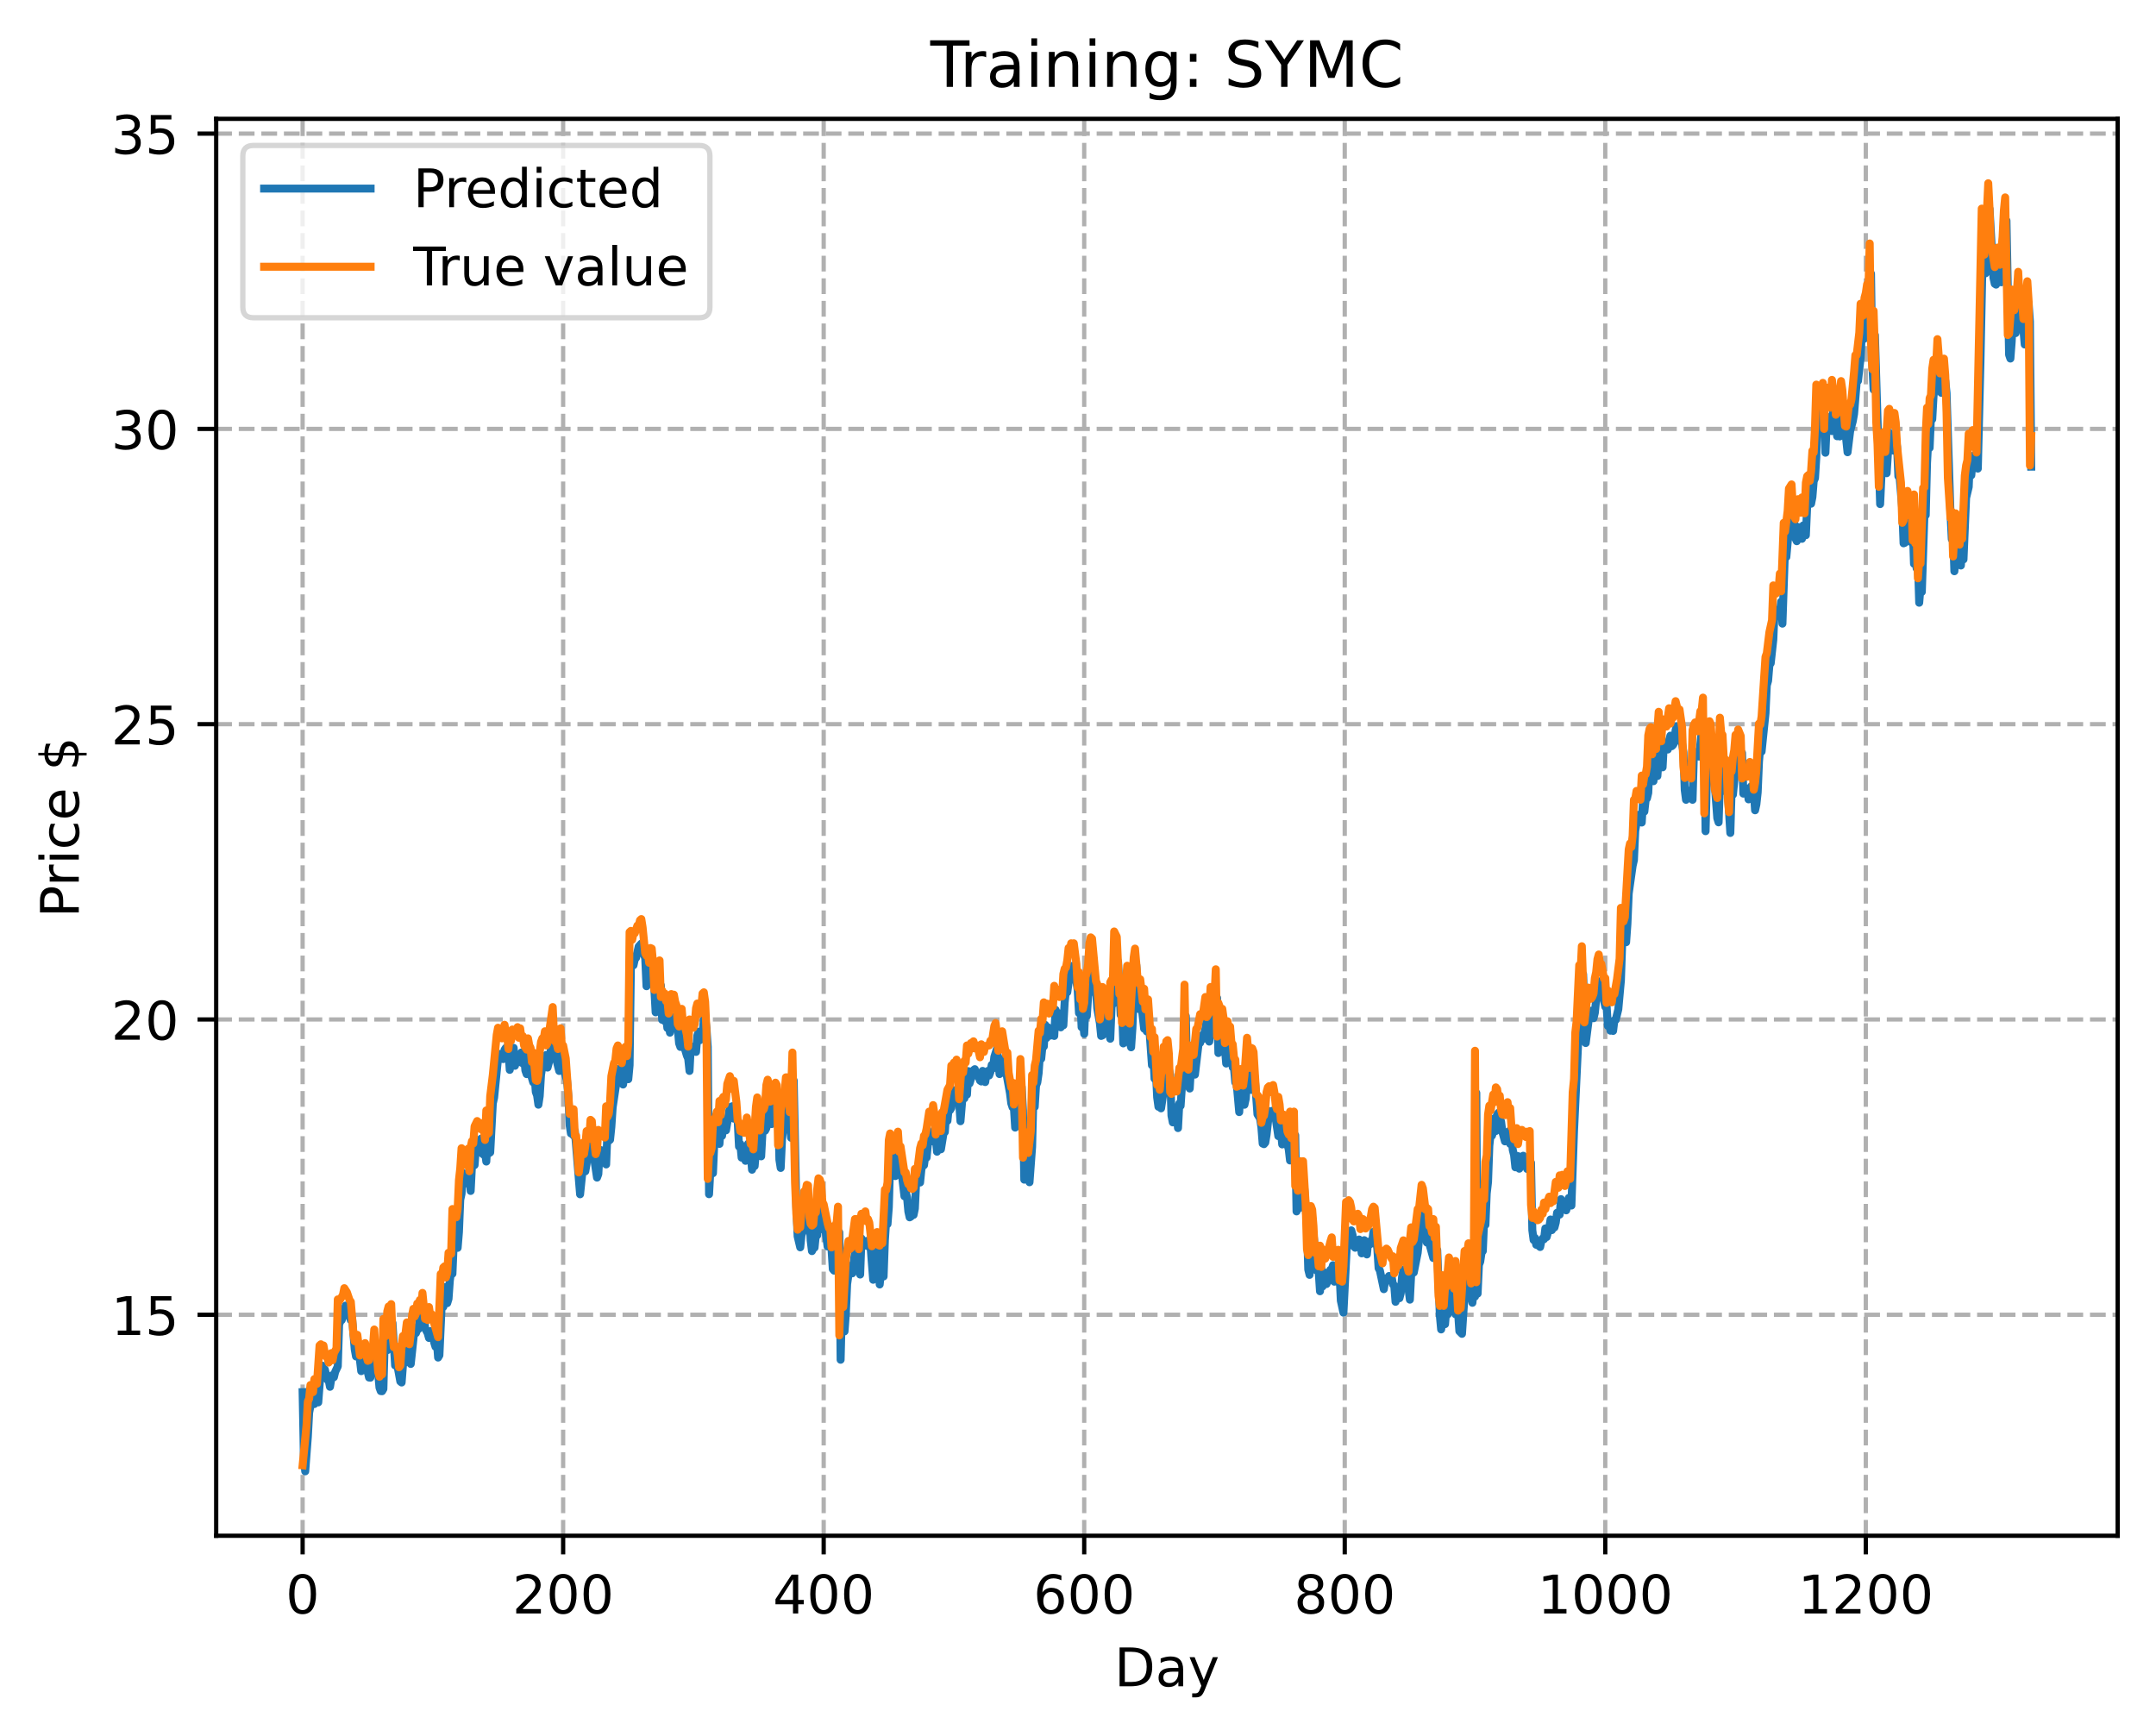 <?xml version="1.0" encoding="utf-8" standalone="no"?>
<!DOCTYPE svg PUBLIC "-//W3C//DTD SVG 1.1//EN"
  "http://www.w3.org/Graphics/SVG/1.1/DTD/svg11.dtd">
<!-- Created with matplotlib (https://matplotlib.org/) -->
<svg height="325.986pt" version="1.1" viewBox="0 0 404.923 325.986" width="404.923pt" xmlns="http://www.w3.org/2000/svg" xmlns:xlink="http://www.w3.org/1999/xlink">
 <defs>
  <style type="text/css">
*{stroke-linecap:butt;stroke-linejoin:round;}
  </style>
 </defs>
 <g id="figure_1">
  <g id="patch_1">
   <path d="M 0 325.986 
L 404.923 325.986 
L 404.923 0 
L 0 0 
z
" style="fill:#ffffff;"/>
  </g>
  <g id="axes_1">
   <g id="patch_2">
    <path d="M 40.603 288.43 
L 397.723 288.43 
L 397.723 22.318 
L 40.603 22.318 
z
" style="fill:#ffffff;"/>
   </g>
   <g id="matplotlib.axis_1">
    <g id="xtick_1">
     <g id="line2d_1">
      <path clip-path="url(#p3dfaeb81d3)" d="M 56.836 288.43 
L 56.836 22.318 
" style="fill:none;stroke:#b0b0b0;stroke-dasharray:2.96,1.28;stroke-dashoffset:0;stroke-width:0.8;"/>
     </g>
     <g id="line2d_2">
      <defs>
       <path d="M 0 0 
L 0 3.5 
" id="m6f88354efa" style="stroke:#000000;stroke-width:0.8;"/>
      </defs>
      <g>
       <use style="stroke:#000000;stroke-width:0.8;" x="56.836" xlink:href="#m6f88354efa" y="288.43"/>
      </g>
     </g>
     <g id="text_1">
      <!-- 0 -->
      <defs>
       <path d="M 31.781 66.406 
Q 24.172 66.406 20.328 58.906 
Q 16.5 51.422 16.5 36.375 
Q 16.5 21.391 20.328 13.891 
Q 24.172 6.391 31.781 6.391 
Q 39.453 6.391 43.281 13.891 
Q 47.125 21.391 47.125 36.375 
Q 47.125 51.422 43.281 58.906 
Q 39.453 66.406 31.781 66.406 
z
M 31.781 74.219 
Q 44.047 74.219 50.516 64.516 
Q 56.984 54.828 56.984 36.375 
Q 56.984 17.969 50.516 8.266 
Q 44.047 -1.422 31.781 -1.422 
Q 19.531 -1.422 13.062 8.266 
Q 6.594 17.969 6.594 36.375 
Q 6.594 54.828 13.062 64.516 
Q 19.531 74.219 31.781 74.219 
z
" id="DejaVuSans-48"/>
      </defs>
      <g transform="translate(53.655 303.029)scale(0.1 -0.1)">
       <use xlink:href="#DejaVuSans-48"/>
      </g>
     </g>
    </g>
    <g id="xtick_2">
     <g id="line2d_3">
      <path clip-path="url(#p3dfaeb81d3)" d="M 105.766 288.43 
L 105.766 22.318 
" style="fill:none;stroke:#b0b0b0;stroke-dasharray:2.96,1.28;stroke-dashoffset:0;stroke-width:0.8;"/>
     </g>
     <g id="line2d_4">
      <g>
       <use style="stroke:#000000;stroke-width:0.8;" x="105.766" xlink:href="#m6f88354efa" y="288.43"/>
      </g>
     </g>
     <g id="text_2">
      <!-- 200 -->
      <defs>
       <path d="M 19.188 8.297 
L 53.609 8.297 
L 53.609 0 
L 7.328 0 
L 7.328 8.297 
Q 12.938 14.109 22.625 23.891 
Q 32.328 33.688 34.812 36.531 
Q 39.547 41.844 41.422 45.531 
Q 43.312 49.219 43.312 52.781 
Q 43.312 58.594 39.234 62.25 
Q 35.156 65.922 28.609 65.922 
Q 23.969 65.922 18.812 64.312 
Q 13.672 62.703 7.812 59.422 
L 7.812 69.391 
Q 13.766 71.781 18.938 73 
Q 24.125 74.219 28.422 74.219 
Q 39.75 74.219 46.484 68.547 
Q 53.219 62.891 53.219 53.422 
Q 53.219 48.922 51.531 44.891 
Q 49.859 40.875 45.406 35.406 
Q 44.188 33.984 37.641 27.219 
Q 31.109 20.453 19.188 8.297 
z
" id="DejaVuSans-50"/>
      </defs>
      <g transform="translate(96.223 303.029)scale(0.1 -0.1)">
       <use xlink:href="#DejaVuSans-50"/>
       <use x="63.623" xlink:href="#DejaVuSans-48"/>
       <use x="127.246" xlink:href="#DejaVuSans-48"/>
      </g>
     </g>
    </g>
    <g id="xtick_3">
     <g id="line2d_5">
      <path clip-path="url(#p3dfaeb81d3)" d="M 154.697 288.43 
L 154.697 22.318 
" style="fill:none;stroke:#b0b0b0;stroke-dasharray:2.96,1.28;stroke-dashoffset:0;stroke-width:0.8;"/>
     </g>
     <g id="line2d_6">
      <g>
       <use style="stroke:#000000;stroke-width:0.8;" x="154.697" xlink:href="#m6f88354efa" y="288.43"/>
      </g>
     </g>
     <g id="text_3">
      <!-- 400 -->
      <defs>
       <path d="M 37.797 64.312 
L 12.891 25.391 
L 37.797 25.391 
z
M 35.203 72.906 
L 47.609 72.906 
L 47.609 25.391 
L 58.016 25.391 
L 58.016 17.188 
L 47.609 17.188 
L 47.609 0 
L 37.797 0 
L 37.797 17.188 
L 4.891 17.188 
L 4.891 26.703 
z
" id="DejaVuSans-52"/>
      </defs>
      <g transform="translate(145.153 303.029)scale(0.1 -0.1)">
       <use xlink:href="#DejaVuSans-52"/>
       <use x="63.623" xlink:href="#DejaVuSans-48"/>
       <use x="127.246" xlink:href="#DejaVuSans-48"/>
      </g>
     </g>
    </g>
    <g id="xtick_4">
     <g id="line2d_7">
      <path clip-path="url(#p3dfaeb81d3)" d="M 203.628 288.43 
L 203.628 22.318 
" style="fill:none;stroke:#b0b0b0;stroke-dasharray:2.96,1.28;stroke-dashoffset:0;stroke-width:0.8;"/>
     </g>
     <g id="line2d_8">
      <g>
       <use style="stroke:#000000;stroke-width:0.8;" x="203.628" xlink:href="#m6f88354efa" y="288.43"/>
      </g>
     </g>
     <g id="text_4">
      <!-- 600 -->
      <defs>
       <path d="M 33.016 40.375 
Q 26.375 40.375 22.484 35.828 
Q 18.609 31.297 18.609 23.391 
Q 18.609 15.531 22.484 10.953 
Q 26.375 6.391 33.016 6.391 
Q 39.656 6.391 43.531 10.953 
Q 47.406 15.531 47.406 23.391 
Q 47.406 31.297 43.531 35.828 
Q 39.656 40.375 33.016 40.375 
z
M 52.594 71.297 
L 52.594 62.312 
Q 48.875 64.062 45.094 64.984 
Q 41.312 65.922 37.594 65.922 
Q 27.828 65.922 22.672 59.328 
Q 17.531 52.734 16.797 39.406 
Q 19.672 43.656 24.016 45.922 
Q 28.375 48.188 33.594 48.188 
Q 44.578 48.188 50.953 41.516 
Q 57.328 34.859 57.328 23.391 
Q 57.328 12.156 50.688 5.359 
Q 44.047 -1.422 33.016 -1.422 
Q 20.359 -1.422 13.672 8.266 
Q 6.984 17.969 6.984 36.375 
Q 6.984 53.656 15.188 63.938 
Q 23.391 74.219 37.203 74.219 
Q 40.922 74.219 44.703 73.484 
Q 48.484 72.75 52.594 71.297 
z
" id="DejaVuSans-54"/>
      </defs>
      <g transform="translate(194.084 303.029)scale(0.1 -0.1)">
       <use xlink:href="#DejaVuSans-54"/>
       <use x="63.623" xlink:href="#DejaVuSans-48"/>
       <use x="127.246" xlink:href="#DejaVuSans-48"/>
      </g>
     </g>
    </g>
    <g id="xtick_5">
     <g id="line2d_9">
      <path clip-path="url(#p3dfaeb81d3)" d="M 252.558 288.43 
L 252.558 22.318 
" style="fill:none;stroke:#b0b0b0;stroke-dasharray:2.96,1.28;stroke-dashoffset:0;stroke-width:0.8;"/>
     </g>
     <g id="line2d_10">
      <g>
       <use style="stroke:#000000;stroke-width:0.8;" x="252.558" xlink:href="#m6f88354efa" y="288.43"/>
      </g>
     </g>
     <g id="text_5">
      <!-- 800 -->
      <defs>
       <path d="M 31.781 34.625 
Q 24.75 34.625 20.719 30.859 
Q 16.703 27.094 16.703 20.516 
Q 16.703 13.922 20.719 10.156 
Q 24.75 6.391 31.781 6.391 
Q 38.812 6.391 42.859 10.172 
Q 46.922 13.969 46.922 20.516 
Q 46.922 27.094 42.891 30.859 
Q 38.875 34.625 31.781 34.625 
z
M 21.922 38.812 
Q 15.578 40.375 12.031 44.719 
Q 8.5 49.078 8.5 55.328 
Q 8.5 64.062 14.719 69.141 
Q 20.953 74.219 31.781 74.219 
Q 42.672 74.219 48.875 69.141 
Q 55.078 64.062 55.078 55.328 
Q 55.078 49.078 51.531 44.719 
Q 48 40.375 41.703 38.812 
Q 48.828 37.156 52.797 32.312 
Q 56.781 27.484 56.781 20.516 
Q 56.781 9.906 50.312 4.234 
Q 43.844 -1.422 31.781 -1.422 
Q 19.734 -1.422 13.25 4.234 
Q 6.781 9.906 6.781 20.516 
Q 6.781 27.484 10.781 32.312 
Q 14.797 37.156 21.922 38.812 
z
M 18.312 54.391 
Q 18.312 48.734 21.844 45.562 
Q 25.391 42.391 31.781 42.391 
Q 38.141 42.391 41.719 45.562 
Q 45.312 48.734 45.312 54.391 
Q 45.312 60.062 41.719 63.234 
Q 38.141 66.406 31.781 66.406 
Q 25.391 66.406 21.844 63.234 
Q 18.312 60.062 18.312 54.391 
z
" id="DejaVuSans-56"/>
      </defs>
      <g transform="translate(243.015 303.029)scale(0.1 -0.1)">
       <use xlink:href="#DejaVuSans-56"/>
       <use x="63.623" xlink:href="#DejaVuSans-48"/>
       <use x="127.246" xlink:href="#DejaVuSans-48"/>
      </g>
     </g>
    </g>
    <g id="xtick_6">
     <g id="line2d_11">
      <path clip-path="url(#p3dfaeb81d3)" d="M 301.489 288.43 
L 301.489 22.318 
" style="fill:none;stroke:#b0b0b0;stroke-dasharray:2.96,1.28;stroke-dashoffset:0;stroke-width:0.8;"/>
     </g>
     <g id="line2d_12">
      <g>
       <use style="stroke:#000000;stroke-width:0.8;" x="301.489" xlink:href="#m6f88354efa" y="288.43"/>
      </g>
     </g>
     <g id="text_6">
      <!-- 1000 -->
      <defs>
       <path d="M 12.406 8.297 
L 28.516 8.297 
L 28.516 63.922 
L 10.984 60.406 
L 10.984 69.391 
L 28.422 72.906 
L 38.281 72.906 
L 38.281 8.297 
L 54.391 8.297 
L 54.391 0 
L 12.406 0 
z
" id="DejaVuSans-49"/>
      </defs>
      <g transform="translate(288.764 303.029)scale(0.1 -0.1)">
       <use xlink:href="#DejaVuSans-49"/>
       <use x="63.623" xlink:href="#DejaVuSans-48"/>
       <use x="127.246" xlink:href="#DejaVuSans-48"/>
       <use x="190.869" xlink:href="#DejaVuSans-48"/>
      </g>
     </g>
    </g>
    <g id="xtick_7">
     <g id="line2d_13">
      <path clip-path="url(#p3dfaeb81d3)" d="M 350.419 288.43 
L 350.419 22.318 
" style="fill:none;stroke:#b0b0b0;stroke-dasharray:2.96,1.28;stroke-dashoffset:0;stroke-width:0.8;"/>
     </g>
     <g id="line2d_14">
      <g>
       <use style="stroke:#000000;stroke-width:0.8;" x="350.419" xlink:href="#m6f88354efa" y="288.43"/>
      </g>
     </g>
     <g id="text_7">
      <!-- 1200 -->
      <g transform="translate(337.694 303.029)scale(0.1 -0.1)">
       <use xlink:href="#DejaVuSans-49"/>
       <use x="63.623" xlink:href="#DejaVuSans-50"/>
       <use x="127.246" xlink:href="#DejaVuSans-48"/>
       <use x="190.869" xlink:href="#DejaVuSans-48"/>
      </g>
     </g>
    </g>
    <g id="text_8">
     <!-- Day -->
     <defs>
      <path d="M 19.672 64.797 
L 19.672 8.109 
L 31.594 8.109 
Q 46.688 8.109 53.688 14.938 
Q 60.688 21.781 60.688 36.531 
Q 60.688 51.172 53.688 57.984 
Q 46.688 64.797 31.594 64.797 
z
M 9.812 72.906 
L 30.078 72.906 
Q 51.266 72.906 61.172 64.094 
Q 71.094 55.281 71.094 36.531 
Q 71.094 17.672 61.125 8.828 
Q 51.172 0 30.078 0 
L 9.812 0 
z
" id="DejaVuSans-68"/>
      <path d="M 34.281 27.484 
Q 23.391 27.484 19.188 25 
Q 14.984 22.516 14.984 16.5 
Q 14.984 11.719 18.141 8.906 
Q 21.297 6.109 26.703 6.109 
Q 34.188 6.109 38.703 11.406 
Q 43.219 16.703 43.219 25.484 
L 43.219 27.484 
z
M 52.203 31.203 
L 52.203 0 
L 43.219 0 
L 43.219 8.297 
Q 40.141 3.328 35.547 0.953 
Q 30.953 -1.422 24.312 -1.422 
Q 15.922 -1.422 10.953 3.297 
Q 6 8.016 6 15.922 
Q 6 25.141 12.172 29.828 
Q 18.359 34.516 30.609 34.516 
L 43.219 34.516 
L 43.219 35.406 
Q 43.219 41.609 39.141 45 
Q 35.062 48.391 27.688 48.391 
Q 23 48.391 18.547 47.266 
Q 14.109 46.141 10.016 43.891 
L 10.016 52.203 
Q 14.938 54.109 19.578 55.047 
Q 24.219 56 28.609 56 
Q 40.484 56 46.344 49.844 
Q 52.203 43.703 52.203 31.203 
z
" id="DejaVuSans-97"/>
      <path d="M 32.172 -5.078 
Q 28.375 -14.844 24.75 -17.812 
Q 21.141 -20.797 15.094 -20.797 
L 7.906 -20.797 
L 7.906 -13.281 
L 13.188 -13.281 
Q 16.891 -13.281 18.938 -11.516 
Q 21 -9.766 23.484 -3.219 
L 25.094 0.875 
L 2.984 54.688 
L 12.5 54.688 
L 29.594 11.922 
L 46.688 54.688 
L 56.203 54.688 
z
" id="DejaVuSans-121"/>
     </defs>
     <g transform="translate(209.29 316.707)scale(0.1 -0.1)">
      <use xlink:href="#DejaVuSans-68"/>
      <use x="77.002" xlink:href="#DejaVuSans-97"/>
      <use x="138.281" xlink:href="#DejaVuSans-121"/>
     </g>
    </g>
   </g>
   <g id="matplotlib.axis_2">
    <g id="ytick_1">
     <g id="line2d_15">
      <path clip-path="url(#p3dfaeb81d3)" d="M 40.603 246.926 
L 397.723 246.926 
" style="fill:none;stroke:#b0b0b0;stroke-dasharray:2.96,1.28;stroke-dashoffset:0;stroke-width:0.8;"/>
     </g>
     <g id="line2d_16">
      <defs>
       <path d="M 0 0 
L -3.5 0 
" id="m6117e4ecf5" style="stroke:#000000;stroke-width:0.8;"/>
      </defs>
      <g>
       <use style="stroke:#000000;stroke-width:0.8;" x="40.603" xlink:href="#m6117e4ecf5" y="246.926"/>
      </g>
     </g>
     <g id="text_9">
      <!-- 15 -->
      <defs>
       <path d="M 10.797 72.906 
L 49.516 72.906 
L 49.516 64.594 
L 19.828 64.594 
L 19.828 46.734 
Q 21.969 47.469 24.109 47.828 
Q 26.266 48.188 28.422 48.188 
Q 40.625 48.188 47.75 41.5 
Q 54.891 34.812 54.891 23.391 
Q 54.891 11.625 47.562 5.094 
Q 40.234 -1.422 26.906 -1.422 
Q 22.312 -1.422 17.547 -0.641 
Q 12.797 0.141 7.719 1.703 
L 7.719 11.625 
Q 12.109 9.234 16.797 8.062 
Q 21.484 6.891 26.703 6.891 
Q 35.156 6.891 40.078 11.328 
Q 45.016 15.766 45.016 23.391 
Q 45.016 31 40.078 35.438 
Q 35.156 39.891 26.703 39.891 
Q 22.75 39.891 18.812 39.016 
Q 14.891 38.141 10.797 36.281 
z
" id="DejaVuSans-53"/>
      </defs>
      <g transform="translate(20.878 250.725)scale(0.1 -0.1)">
       <use xlink:href="#DejaVuSans-49"/>
       <use x="63.623" xlink:href="#DejaVuSans-53"/>
      </g>
     </g>
    </g>
    <g id="ytick_2">
     <g id="line2d_17">
      <path clip-path="url(#p3dfaeb81d3)" d="M 40.603 191.469 
L 397.723 191.469 
" style="fill:none;stroke:#b0b0b0;stroke-dasharray:2.96,1.28;stroke-dashoffset:0;stroke-width:0.8;"/>
     </g>
     <g id="line2d_18">
      <g>
       <use style="stroke:#000000;stroke-width:0.8;" x="40.603" xlink:href="#m6117e4ecf5" y="191.469"/>
      </g>
     </g>
     <g id="text_10">
      <!-- 20 -->
      <g transform="translate(20.878 195.268)scale(0.1 -0.1)">
       <use xlink:href="#DejaVuSans-50"/>
       <use x="63.623" xlink:href="#DejaVuSans-48"/>
      </g>
     </g>
    </g>
    <g id="ytick_3">
     <g id="line2d_19">
      <path clip-path="url(#p3dfaeb81d3)" d="M 40.603 136.012 
L 397.723 136.012 
" style="fill:none;stroke:#b0b0b0;stroke-dasharray:2.96,1.28;stroke-dashoffset:0;stroke-width:0.8;"/>
     </g>
     <g id="line2d_20">
      <g>
       <use style="stroke:#000000;stroke-width:0.8;" x="40.603" xlink:href="#m6117e4ecf5" y="136.012"/>
      </g>
     </g>
     <g id="text_11">
      <!-- 25 -->
      <g transform="translate(20.878 139.811)scale(0.1 -0.1)">
       <use xlink:href="#DejaVuSans-50"/>
       <use x="63.623" xlink:href="#DejaVuSans-53"/>
      </g>
     </g>
    </g>
    <g id="ytick_4">
     <g id="line2d_21">
      <path clip-path="url(#p3dfaeb81d3)" d="M 40.603 80.555 
L 397.723 80.555 
" style="fill:none;stroke:#b0b0b0;stroke-dasharray:2.96,1.28;stroke-dashoffset:0;stroke-width:0.8;"/>
     </g>
     <g id="line2d_22">
      <g>
       <use style="stroke:#000000;stroke-width:0.8;" x="40.603" xlink:href="#m6117e4ecf5" y="80.555"/>
      </g>
     </g>
     <g id="text_12">
      <!-- 30 -->
      <defs>
       <path d="M 40.578 39.312 
Q 47.656 37.797 51.625 33 
Q 55.609 28.219 55.609 21.188 
Q 55.609 10.406 48.188 4.484 
Q 40.766 -1.422 27.094 -1.422 
Q 22.516 -1.422 17.656 -0.516 
Q 12.797 0.391 7.625 2.203 
L 7.625 11.719 
Q 11.719 9.328 16.594 8.109 
Q 21.484 6.891 26.812 6.891 
Q 36.078 6.891 40.938 10.547 
Q 45.797 14.203 45.797 21.188 
Q 45.797 27.641 41.281 31.266 
Q 36.766 34.906 28.719 34.906 
L 20.219 34.906 
L 20.219 43.016 
L 29.109 43.016 
Q 36.375 43.016 40.234 45.922 
Q 44.094 48.828 44.094 54.297 
Q 44.094 59.906 40.109 62.906 
Q 36.141 65.922 28.719 65.922 
Q 24.656 65.922 20.016 65.031 
Q 15.375 64.156 9.812 62.312 
L 9.812 71.094 
Q 15.438 72.656 20.344 73.438 
Q 25.25 74.219 29.594 74.219 
Q 40.828 74.219 47.359 69.109 
Q 53.906 64.016 53.906 55.328 
Q 53.906 49.266 50.438 45.094 
Q 46.969 40.922 40.578 39.312 
z
" id="DejaVuSans-51"/>
      </defs>
      <g transform="translate(20.878 84.354)scale(0.1 -0.1)">
       <use xlink:href="#DejaVuSans-51"/>
       <use x="63.623" xlink:href="#DejaVuSans-48"/>
      </g>
     </g>
    </g>
    <g id="ytick_5">
     <g id="line2d_23">
      <path clip-path="url(#p3dfaeb81d3)" d="M 40.603 25.097 
L 397.723 25.097 
" style="fill:none;stroke:#b0b0b0;stroke-dasharray:2.96,1.28;stroke-dashoffset:0;stroke-width:0.8;"/>
     </g>
     <g id="line2d_24">
      <g>
       <use style="stroke:#000000;stroke-width:0.8;" x="40.603" xlink:href="#m6117e4ecf5" y="25.097"/>
      </g>
     </g>
     <g id="text_13">
      <!-- 35 -->
      <g transform="translate(20.878 28.897)scale(0.1 -0.1)">
       <use xlink:href="#DejaVuSans-51"/>
       <use x="63.623" xlink:href="#DejaVuSans-53"/>
      </g>
     </g>
    </g>
    <g id="text_14">
     <!-- Price $ -->
     <defs>
      <path d="M 19.672 64.797 
L 19.672 37.406 
L 32.078 37.406 
Q 38.969 37.406 42.719 40.969 
Q 46.484 44.531 46.484 51.125 
Q 46.484 57.672 42.719 61.234 
Q 38.969 64.797 32.078 64.797 
z
M 9.812 72.906 
L 32.078 72.906 
Q 44.344 72.906 50.609 67.359 
Q 56.891 61.812 56.891 51.125 
Q 56.891 40.328 50.609 34.812 
Q 44.344 29.297 32.078 29.297 
L 19.672 29.297 
L 19.672 0 
L 9.812 0 
z
" id="DejaVuSans-80"/>
      <path d="M 41.109 46.297 
Q 39.594 47.172 37.812 47.578 
Q 36.031 48 33.891 48 
Q 26.266 48 22.188 43.047 
Q 18.109 38.094 18.109 28.812 
L 18.109 0 
L 9.078 0 
L 9.078 54.688 
L 18.109 54.688 
L 18.109 46.188 
Q 20.953 51.172 25.484 53.578 
Q 30.031 56 36.531 56 
Q 37.453 56 38.578 55.875 
Q 39.703 55.766 41.062 55.516 
z
" id="DejaVuSans-114"/>
      <path d="M 9.422 54.688 
L 18.406 54.688 
L 18.406 0 
L 9.422 0 
z
M 9.422 75.984 
L 18.406 75.984 
L 18.406 64.594 
L 9.422 64.594 
z
" id="DejaVuSans-105"/>
      <path d="M 48.781 52.594 
L 48.781 44.188 
Q 44.969 46.297 41.141 47.344 
Q 37.312 48.391 33.406 48.391 
Q 24.656 48.391 19.812 42.844 
Q 14.984 37.312 14.984 27.297 
Q 14.984 17.281 19.812 11.734 
Q 24.656 6.203 33.406 6.203 
Q 37.312 6.203 41.141 7.25 
Q 44.969 8.297 48.781 10.406 
L 48.781 2.094 
Q 45.016 0.344 40.984 -0.531 
Q 36.969 -1.422 32.422 -1.422 
Q 20.062 -1.422 12.781 6.344 
Q 5.516 14.109 5.516 27.297 
Q 5.516 40.672 12.859 48.328 
Q 20.219 56 33.016 56 
Q 37.156 56 41.109 55.141 
Q 45.062 54.297 48.781 52.594 
z
" id="DejaVuSans-99"/>
      <path d="M 56.203 29.594 
L 56.203 25.203 
L 14.891 25.203 
Q 15.484 15.922 20.484 11.062 
Q 25.484 6.203 34.422 6.203 
Q 39.594 6.203 44.453 7.469 
Q 49.312 8.734 54.109 11.281 
L 54.109 2.781 
Q 49.266 0.734 44.188 -0.344 
Q 39.109 -1.422 33.891 -1.422 
Q 20.797 -1.422 13.156 6.188 
Q 5.516 13.812 5.516 26.812 
Q 5.516 40.234 12.766 48.109 
Q 20.016 56 32.328 56 
Q 43.359 56 49.781 48.891 
Q 56.203 41.797 56.203 29.594 
z
M 47.219 32.234 
Q 47.125 39.594 43.094 43.984 
Q 39.062 48.391 32.422 48.391 
Q 24.906 48.391 20.391 44.141 
Q 15.875 39.891 15.188 32.172 
z
" id="DejaVuSans-101"/>
      <path id="DejaVuSans-32"/>
      <path d="M 33.797 -14.703 
L 28.906 -14.703 
L 28.859 0 
Q 23.734 0.094 18.609 1.188 
Q 13.484 2.297 8.297 4.5 
L 8.297 13.281 
Q 13.281 10.156 18.375 8.562 
Q 23.484 6.984 28.906 6.938 
L 28.906 29.203 
Q 18.109 30.953 13.203 35.156 
Q 8.297 39.359 8.297 46.688 
Q 8.297 54.641 13.625 59.219 
Q 18.953 63.812 28.906 64.5 
L 28.906 75.984 
L 33.797 75.984 
L 33.797 64.656 
Q 38.328 64.453 42.578 63.688 
Q 46.828 62.938 50.875 61.625 
L 50.875 53.078 
Q 46.828 55.125 42.547 56.25 
Q 38.281 57.375 33.797 57.562 
L 33.797 36.719 
Q 44.875 35.016 50.094 30.609 
Q 55.328 26.219 55.328 18.609 
Q 55.328 10.359 49.781 5.594 
Q 44.234 0.828 33.797 0.094 
z
M 28.906 37.594 
L 28.906 57.625 
Q 23.25 56.984 20.266 54.391 
Q 17.281 51.812 17.281 47.516 
Q 17.281 43.312 20.031 40.969 
Q 22.797 38.625 28.906 37.594 
z
M 33.797 28.219 
L 33.797 7.078 
Q 39.984 7.906 43.141 10.594 
Q 46.297 13.281 46.297 17.672 
Q 46.297 21.969 43.281 24.5 
Q 40.281 27.047 33.797 28.219 
z
" id="DejaVuSans-36"/>
     </defs>
     <g transform="translate(14.798 172.342)rotate(-90)scale(0.1 -0.1)">
      <use xlink:href="#DejaVuSans-80"/>
      <use x="58.553" xlink:href="#DejaVuSans-114"/>
      <use x="99.666" xlink:href="#DejaVuSans-105"/>
      <use x="127.449" xlink:href="#DejaVuSans-99"/>
      <use x="182.43" xlink:href="#DejaVuSans-101"/>
      <use x="243.953" xlink:href="#DejaVuSans-32"/>
      <use x="275.74" xlink:href="#DejaVuSans-36"/>
     </g>
    </g>
   </g>
   <g id="line2d_25">
    <path clip-path="url(#p3dfaeb81d3)" d="M 56.836 261.463 
L 57.081 274.088 
L 57.325 276.334 
L 57.814 269.883 
L 58.059 265.322 
L 58.304 264.078 
L 58.548 261.691 
L 58.793 262.355 
L 59.038 263.7 
L 59.282 262.294 
L 59.527 263.068 
L 59.772 263.387 
L 60.261 257.037 
L 60.506 256.472 
L 60.75 257.753 
L 60.995 257.177 
L 61.484 259.132 
L 61.729 259.215 
L 61.974 260.459 
L 62.218 258.975 
L 62.463 258.25 
L 62.708 258.658 
L 62.952 257.646 
L 63.441 256.614 
L 63.686 248.779 
L 63.931 248.107 
L 64.175 247.933 
L 64.665 246.539 
L 64.909 245.206 
L 65.154 245.787 
L 65.399 246.057 
L 65.888 247.949 
L 66.133 247.581 
L 66.622 253.426 
L 66.867 254.761 
L 67.111 254.401 
L 67.356 253.384 
L 67.845 257.517 
L 68.09 256.679 
L 68.335 256.669 
L 68.579 255.626 
L 68.824 255.625 
L 69.069 257.689 
L 69.313 258.72 
L 69.558 258.749 
L 69.802 256.558 
L 70.047 257.148 
L 70.292 256.609 
L 70.536 253.539 
L 70.781 256.932 
L 71.026 257.891 
L 71.27 260.62 
L 71.515 261.269 
L 71.76 261.287 
L 72.004 260.862 
L 72.249 252.059 
L 72.494 251.906 
L 72.738 253.585 
L 72.983 249.622 
L 73.228 248.655 
L 73.472 249.522 
L 73.717 248.5 
L 74.206 256.448 
L 74.451 256.265 
L 74.696 256.77 
L 75.185 259.451 
L 75.429 259.65 
L 75.919 253.238 
L 76.163 255.87 
L 76.653 253.499 
L 76.897 253.155 
L 77.142 256.167 
L 77.876 249.314 
L 78.121 250.371 
L 78.365 249.704 
L 78.61 249.598 
L 78.855 247.476 
L 79.099 247.448 
L 79.344 248.279 
L 79.589 245.842 
L 79.833 249.469 
L 80.323 250.392 
L 80.567 251.283 
L 80.812 249.988 
L 81.056 251.188 
L 81.301 250.405 
L 81.546 252.141 
L 81.79 252.939 
L 82.035 251.693 
L 82.28 254.967 
L 82.524 254.542 
L 83.014 243.649 
L 83.258 245.452 
L 83.503 241.995 
L 83.748 241.686 
L 83.992 244.749 
L 84.237 243.949 
L 84.482 240.528 
L 84.726 238.676 
L 84.971 239.231 
L 85.216 233.443 
L 85.46 232.531 
L 85.705 230.258 
L 85.95 234.364 
L 86.194 231.381 
L 86.439 225.332 
L 86.684 224.192 
L 86.928 220.273 
L 87.173 221.964 
L 87.417 222.265 
L 87.907 222.137 
L 88.151 220.521 
L 88.396 223.675 
L 88.641 218.857 
L 88.885 218.502 
L 89.13 218.824 
L 89.375 215.618 
L 89.619 214.804 
L 89.864 215.323 
L 90.353 213.854 
L 90.598 216.677 
L 90.843 216.874 
L 91.087 216.282 
L 91.332 218.156 
L 91.577 213.772 
L 91.821 216.604 
L 92.066 216.436 
L 92.555 207.232 
L 92.8 206.147 
L 93.534 198.792 
L 93.778 197.937 
L 94.023 198.592 
L 94.268 198.615 
L 94.512 198.911 
L 94.757 197.175 
L 95.002 196.806 
L 95.246 198.127 
L 95.491 197.419 
L 95.736 200.934 
L 95.98 199.226 
L 96.225 198.983 
L 96.47 196.795 
L 96.714 200.168 
L 96.959 199.143 
L 97.204 199.376 
L 97.448 198.169 
L 97.693 199.495 
L 97.938 197.668 
L 98.182 199.722 
L 98.427 198.09 
L 98.672 201.049 
L 98.916 201.734 
L 99.161 201.648 
L 99.405 199.15 
L 99.65 201.624 
L 100.139 203.266 
L 100.384 201.8 
L 100.629 205.082 
L 100.873 205.735 
L 101.118 207.477 
L 101.363 205.855 
L 101.607 201.852 
L 102.097 198.838 
L 102.341 199.966 
L 102.586 198.136 
L 102.831 200.505 
L 103.32 198.663 
L 103.565 195.743 
L 103.809 196.069 
L 104.054 193.053 
L 104.299 198.153 
L 104.788 200.203 
L 105.032 201.14 
L 105.522 197.49 
L 106.011 201.293 
L 106.5 202.944 
L 106.745 205.909 
L 106.99 211.366 
L 107.234 212.892 
L 107.479 212.917 
L 107.724 213.273 
L 107.968 212.41 
L 108.702 221.335 
L 108.947 224.302 
L 109.436 219.568 
L 109.681 218.439 
L 109.926 219.99 
L 110.17 218.589 
L 110.415 216.147 
L 110.66 217.073 
L 110.904 217.509 
L 111.149 214.907 
L 111.393 214.664 
L 111.638 217.883 
L 112.127 221.169 
L 112.372 220.51 
L 112.617 216.113 
L 112.861 216.005 
L 113.106 216.614 
L 113.351 216.471 
L 113.595 218.129 
L 113.84 218.696 
L 114.085 212.688 
L 114.329 214.271 
L 114.574 214.063 
L 114.819 211.656 
L 115.063 207.973 
L 116.042 201.483 
L 116.287 200.725 
L 116.531 202.244 
L 117.02 203.688 
L 117.51 200.175 
L 117.754 200.542 
L 117.999 202.69 
L 118.244 200.05 
L 118.488 181.482 
L 118.733 179.649 
L 118.978 181.291 
L 119.222 180.157 
L 119.467 179.887 
L 119.956 177.765 
L 120.446 177.222 
L 120.69 177.269 
L 120.935 179.253 
L 121.18 179.957 
L 121.424 185.226 
L 121.669 183.811 
L 121.914 183.42 
L 122.158 184.607 
L 122.648 181.36 
L 123.137 190.129 
L 123.626 185.598 
L 123.871 188.858 
L 124.115 185.06 
L 124.36 191.534 
L 124.605 190.733 
L 124.849 191.777 
L 125.094 190.966 
L 125.339 193.08 
L 125.583 192.19 
L 125.828 193.948 
L 126.317 191.039 
L 126.562 192.941 
L 126.807 192.259 
L 127.051 192.451 
L 127.296 193.148 
L 127.541 195.943 
L 127.785 196.631 
L 128.03 196.177 
L 128.275 193.81 
L 128.519 196.618 
L 129.008 198.262 
L 129.253 198.813 
L 129.498 201.138 
L 129.742 196.506 
L 130.232 196.904 
L 130.476 197.407 
L 130.721 197.56 
L 130.966 194.526 
L 131.21 193.765 
L 131.455 195.364 
L 131.7 194.573 
L 131.944 194.229 
L 132.189 191.507 
L 132.434 191.038 
L 132.678 193.079 
L 132.923 196.644 
L 133.168 224.286 
L 133.412 219.792 
L 133.902 220.34 
L 134.146 214.729 
L 134.391 213.459 
L 134.636 213.867 
L 134.88 212.808 
L 135.125 214.838 
L 135.369 211.463 
L 135.614 213.328 
L 135.859 210.507 
L 136.103 211.718 
L 136.348 212.299 
L 137.082 207.946 
L 137.571 207.756 
L 137.816 210.096 
L 138.061 208.231 
L 138.305 209.963 
L 138.55 210.578 
L 138.795 215.338 
L 139.039 214.836 
L 139.284 217.423 
L 139.529 216.66 
L 139.773 216.309 
L 140.018 218.018 
L 140.263 215.346 
L 140.507 214.806 
L 140.752 216.432 
L 140.996 216.711 
L 141.241 219.688 
L 141.486 218.775 
L 141.73 219.011 
L 141.975 216.285 
L 142.22 212.279 
L 142.464 212.096 
L 142.709 212.576 
L 142.954 217.179 
L 143.198 212.644 
L 143.443 212.362 
L 143.688 212.365 
L 143.932 211.883 
L 144.422 206.627 
L 144.911 211.119 
L 145.156 209.82 
L 145.645 208.415 
L 145.89 207.41 
L 146.134 207.455 
L 146.379 217.805 
L 146.624 219.356 
L 146.868 214.024 
L 147.357 209.882 
L 147.602 209.54 
L 147.847 206.581 
L 148.091 206.407 
L 148.581 213.699 
L 148.825 210.525 
L 149.07 202.937 
L 149.559 226.535 
L 149.804 232.206 
L 150.293 234.266 
L 150.538 231.918 
L 151.027 230.746 
L 151.272 228.353 
L 151.517 228.141 
L 151.761 227.495 
L 152.006 227.743 
L 152.251 232.95 
L 152.495 234.974 
L 152.74 234.451 
L 152.984 234.322 
L 153.229 231.909 
L 153.474 232.013 
L 153.718 227.925 
L 154.208 225.547 
L 154.452 226.694 
L 154.697 230.967 
L 154.942 230.379 
L 155.431 234.101 
L 155.676 233.937 
L 155.92 233.374 
L 156.165 234.514 
L 156.41 238.355 
L 156.654 238.64 
L 156.899 235.233 
L 157.144 233.862 
L 157.388 233.492 
L 157.633 231.457 
L 157.878 255.38 
L 158.122 245.58 
L 158.367 247.04 
L 158.612 250.05 
L 158.856 246.788 
L 159.101 241.173 
L 159.59 237.752 
L 159.835 238.266 
L 160.079 239.146 
L 160.813 233.324 
L 161.058 234.293 
L 161.303 235.902 
L 161.547 239.376 
L 161.792 232.6 
L 162.037 233.399 
L 162.281 233.426 
L 162.526 233.937 
L 162.771 233.066 
L 163.26 234.236 
L 163.505 234.103 
L 163.994 240.359 
L 164.239 237.761 
L 164.483 237.294 
L 164.728 238.091 
L 164.972 234.307 
L 165.217 241.241 
L 165.462 238.777 
L 165.706 237.839 
L 165.951 239.736 
L 166.196 232.846 
L 166.44 229.109 
L 166.685 229.901 
L 166.93 226.717 
L 167.174 218.399 
L 167.419 216.158 
L 167.664 219.228 
L 167.908 220.624 
L 168.153 220.878 
L 168.398 219.206 
L 168.642 219.641 
L 168.887 216.8 
L 169.132 220.601 
L 169.376 220.538 
L 169.866 224.68 
L 170.11 223.843 
L 170.355 224.89 
L 170.6 227.54 
L 170.844 228.632 
L 171.089 228.481 
L 171.333 227.907 
L 171.578 228.176 
L 171.823 226.992 
L 172.067 221.948 
L 172.312 222.059 
L 172.557 221.333 
L 172.801 222.09 
L 173.046 219.658 
L 173.291 218.705 
L 173.535 218.847 
L 173.78 217.013 
L 174.025 217.41 
L 174.269 214.873 
L 174.514 214.053 
L 174.759 212.697 
L 175.003 212.956 
L 175.248 214.381 
L 175.493 212.164 
L 175.737 213.448 
L 175.982 216.307 
L 176.227 214.294 
L 176.471 213.913 
L 176.716 215.853 
L 177.205 212.847 
L 177.45 212.621 
L 177.694 209.079 
L 177.939 210.51 
L 178.184 208.023 
L 178.428 208.502 
L 178.673 208.073 
L 178.918 204.689 
L 179.162 206.335 
L 179.407 206.706 
L 179.652 206.46 
L 179.896 204.901 
L 180.141 206.975 
L 180.386 210.58 
L 180.875 204.743 
L 181.12 206.289 
L 181.364 204.406 
L 181.609 205.59 
L 181.854 201.17 
L 182.098 203.479 
L 182.832 201.004 
L 183.077 200.804 
L 183.321 201.995 
L 183.566 201.845 
L 183.811 202.261 
L 184.055 202.944 
L 184.3 203.113 
L 184.545 201.129 
L 184.789 201.369 
L 185.034 203.224 
L 185.279 201.632 
L 185.523 201.141 
L 185.768 201.989 
L 186.013 201.335 
L 186.257 200 
L 186.502 200.651 
L 186.747 198.514 
L 187.236 196.959 
L 187.725 201.728 
L 187.97 201.55 
L 188.215 199.307 
L 188.459 198.859 
L 188.704 200.745 
L 188.948 201.251 
L 189.682 205.286 
L 189.927 207.222 
L 190.172 207.967 
L 190.416 207.945 
L 190.661 211.775 
L 190.906 210.79 
L 191.15 210.766 
L 191.395 208.913 
L 191.64 209.917 
L 191.884 204.159 
L 192.129 208.571 
L 192.374 221.556 
L 192.863 217.07 
L 193.108 221.2 
L 193.352 222.041 
L 193.842 215.406 
L 194.086 205.658 
L 194.331 207.886 
L 194.575 203.907 
L 194.82 203.287 
L 195.065 201.554 
L 195.309 198.049 
L 195.554 198.851 
L 195.799 196.347 
L 196.043 196.543 
L 196.288 192.473 
L 196.533 194.964 
L 196.777 192.91 
L 197.022 194.335 
L 197.267 194.5 
L 197.756 193.178 
L 198.001 194.565 
L 198.245 189.652 
L 198.49 192.243 
L 198.735 190.257 
L 198.979 190.41 
L 199.224 192.95 
L 199.469 191.736 
L 199.713 192.567 
L 199.958 188.222 
L 200.203 186.008 
L 200.447 186.357 
L 200.936 182.839 
L 201.181 183.911 
L 201.426 181.398 
L 201.67 182.961 
L 201.915 182.706 
L 202.404 185.959 
L 202.649 190.278 
L 202.894 187.328 
L 203.138 192.916 
L 203.383 191.521 
L 203.628 194.178 
L 203.872 187.993 
L 204.117 190.828 
L 204.362 187.069 
L 204.606 186.076 
L 204.851 181.698 
L 205.096 179.829 
L 205.34 180.003 
L 205.585 184.134 
L 205.83 185.594 
L 206.074 189.339 
L 206.563 192.135 
L 206.808 194.561 
L 207.053 194.456 
L 207.297 189.908 
L 207.542 191.716 
L 207.787 191.01 
L 208.031 192.682 
L 208.276 193.533 
L 208.521 195.088 
L 208.765 189.099 
L 209.01 188.346 
L 209.255 188.378 
L 209.499 180.65 
L 209.744 179.936 
L 209.989 180.693 
L 210.478 190.63 
L 210.723 189.191 
L 210.967 195.967 
L 211.212 193.68 
L 211.457 190.177 
L 211.701 189.018 
L 211.946 185.493 
L 212.191 195.757 
L 212.435 196.695 
L 212.68 193.105 
L 212.924 187.126 
L 213.169 184.846 
L 213.414 181.276 
L 213.903 189.513 
L 214.392 188.904 
L 214.882 193.202 
L 215.126 191.206 
L 215.371 193.711 
L 215.616 192.981 
L 215.86 193.228 
L 216.35 200.064 
L 216.594 198.182 
L 216.839 202.6 
L 217.084 201.103 
L 217.328 206.09 
L 217.573 207.868 
L 217.818 205.55 
L 218.062 208.161 
L 218.551 204.901 
L 218.796 201.749 
L 219.041 203.398 
L 219.285 199.731 
L 219.775 201.894 
L 220.019 209.523 
L 220.264 210.798 
L 220.509 210.046 
L 220.753 207.975 
L 220.998 209.331 
L 221.243 211.867 
L 221.487 207.252 
L 221.732 207.691 
L 221.977 204.082 
L 222.466 201.5 
L 222.711 190.837 
L 222.955 201.135 
L 223.2 203.919 
L 223.445 204.438 
L 223.689 200.286 
L 223.934 200.069 
L 224.179 200.399 
L 224.423 201.828 
L 225.157 195.598 
L 225.402 195.854 
L 225.646 194.488 
L 225.891 195.181 
L 226.38 193.262 
L 226.625 191.645 
L 226.87 195.126 
L 227.114 195.624 
L 227.359 193.902 
L 227.604 189.603 
L 228.093 193.218 
L 228.338 191.764 
L 228.582 187.415 
L 228.827 197.772 
L 229.072 194.345 
L 229.316 193.204 
L 229.561 193.865 
L 229.806 193.996 
L 230.295 199.745 
L 230.539 197.756 
L 230.784 196.955 
L 231.029 198.242 
L 231.273 197.667 
L 231.518 200.469 
L 231.763 200.658 
L 232.007 203.298 
L 232.252 203.419 
L 232.741 208.867 
L 232.986 203.98 
L 233.72 207.487 
L 233.965 206.363 
L 234.454 199.142 
L 234.699 202.848 
L 234.943 204.689 
L 235.188 201.679 
L 235.433 200.97 
L 235.677 202.562 
L 236.167 209.277 
L 236.656 210.071 
L 236.9 211.681 
L 237.145 214.776 
L 237.39 214.887 
L 237.634 214.587 
L 237.879 213.1 
L 238.368 208.702 
L 238.613 208.679 
L 238.858 209.889 
L 239.102 208.917 
L 239.347 208.415 
L 240.081 213.374 
L 240.326 211.18 
L 240.57 212.413 
L 240.815 214.938 
L 241.06 213.617 
L 241.549 214.065 
L 242.038 215.855 
L 242.283 217.951 
L 242.527 213.106 
L 242.772 217.966 
L 243.017 214.837 
L 243.261 213.214 
L 243.506 227.519 
L 243.751 224.45 
L 243.995 226.92 
L 244.24 225.746 
L 244.485 223.032 
L 244.729 224.773 
L 244.974 223.285 
L 245.463 230.154 
L 245.708 238.439 
L 245.953 239.435 
L 246.197 233.29 
L 246.442 230.819 
L 246.687 231.679 
L 246.931 234.11 
L 247.176 238.551 
L 247.665 238.826 
L 247.91 242.514 
L 248.155 238.262 
L 248.399 241.612 
L 248.644 238.935 
L 248.888 239.705 
L 249.133 241.152 
L 249.622 240.038 
L 249.867 238.482 
L 250.112 238.457 
L 250.356 237.619 
L 250.601 240.72 
L 250.846 239.827 
L 251.335 240.823 
L 251.58 239.174 
L 251.824 244.29 
L 252.314 246.533 
L 253.048 231.952 
L 253.292 231.871 
L 253.537 231.247 
L 253.782 231.075 
L 254.026 231.948 
L 254.271 234.099 
L 254.515 234.344 
L 254.76 233.738 
L 255.005 233.505 
L 255.249 232.797 
L 255.494 233.085 
L 255.739 235.394 
L 255.983 233.678 
L 256.228 232.922 
L 256.473 233.562 
L 256.717 235.6 
L 256.962 233.204 
L 257.207 233.754 
L 257.696 233.432 
L 257.941 231.344 
L 258.185 231.652 
L 258.675 234.457 
L 258.919 238.185 
L 259.164 238.633 
L 259.898 242.121 
L 260.143 240.507 
L 260.387 240.089 
L 260.632 240.26 
L 260.876 239.649 
L 261.121 240.533 
L 261.366 239.853 
L 261.61 241.224 
L 261.855 241.427 
L 262.1 244.494 
L 262.344 243.673 
L 262.589 242.161 
L 262.834 243.82 
L 263.078 242.852 
L 263.323 239.835 
L 263.568 238.426 
L 263.812 238.636 
L 264.302 240.276 
L 264.791 244.092 
L 265.28 234.436 
L 265.525 238.996 
L 266.259 235.285 
L 266.503 232.879 
L 266.748 232.063 
L 267.237 227.624 
L 267.482 228.534 
L 267.727 230.151 
L 267.971 233.36 
L 268.216 230.766 
L 268.461 233.633 
L 269.195 236.276 
L 269.439 234.557 
L 269.684 236.273 
L 269.929 234.775 
L 270.418 247.03 
L 270.663 249.684 
L 270.907 248.234 
L 271.152 245.009 
L 271.397 248.694 
L 271.641 245.755 
L 271.886 246.869 
L 272.375 240.809 
L 272.62 241.627 
L 272.864 244.678 
L 273.109 244.976 
L 273.354 246.831 
L 273.598 242.886 
L 274.088 250.019 
L 274.577 250.512 
L 275.066 243.149 
L 275.311 240.553 
L 275.556 242.224 
L 275.8 240.715 
L 276.045 238.475 
L 276.29 243.371 
L 276.534 244.681 
L 276.779 242.267 
L 277.024 243.515 
L 277.268 205.27 
L 277.513 242.96 
L 277.758 237.578 
L 278.002 236.955 
L 278.247 235.273 
L 278.491 234.965 
L 278.736 229.172 
L 278.981 230.044 
L 279.225 224.128 
L 279.47 221.989 
L 279.715 215.175 
L 279.959 212.931 
L 280.204 213.304 
L 280.449 212.583 
L 280.693 210.012 
L 280.938 212.42 
L 281.183 209.333 
L 281.427 208.99 
L 281.672 210.126 
L 281.917 210.602 
L 282.161 212.558 
L 282.651 214.363 
L 283.14 213.985 
L 283.385 212.452 
L 283.629 214.846 
L 283.874 213.359 
L 284.118 215.985 
L 284.363 216.945 
L 284.608 219.236 
L 284.852 218.682 
L 285.097 217.13 
L 285.342 219.497 
L 285.586 217.537 
L 285.831 217.465 
L 286.076 217.063 
L 286.32 218.256 
L 286.565 218.175 
L 286.81 219.543 
L 287.054 217.574 
L 287.299 218.35 
L 287.544 218.389 
L 287.788 231.03 
L 288.033 232.893 
L 288.278 232.485 
L 288.522 233.785 
L 288.767 233.463 
L 289.012 233.996 
L 289.256 234.203 
L 289.501 232.991 
L 289.746 232.572 
L 289.99 232.736 
L 290.235 230.712 
L 290.479 232.336 
L 290.969 230.555 
L 291.213 229.039 
L 291.458 231.03 
L 291.703 230.16 
L 291.947 230.528 
L 292.192 229.611 
L 292.437 227.771 
L 292.681 228.109 
L 292.926 228.115 
L 293.171 225.215 
L 293.415 226.508 
L 293.66 226.271 
L 293.905 226.97 
L 294.149 227.317 
L 294.394 226.464 
L 294.639 224.991 
L 294.883 225.453 
L 295.128 226.42 
L 295.617 212.456 
L 296.84 186.379 
L 297.085 187.362 
L 297.33 182.982 
L 297.819 195.897 
L 298.308 192.06 
L 298.553 190.073 
L 298.798 189.832 
L 299.042 191.069 
L 299.287 191.233 
L 299.532 190.206 
L 299.776 187.75 
L 300.021 187.4 
L 300.51 184.294 
L 301.489 189.075 
L 301.734 188.831 
L 301.978 192.688 
L 302.223 191.86 
L 302.467 193.579 
L 302.712 192.197 
L 302.957 193.62 
L 303.201 191.612 
L 303.446 191.561 
L 303.935 189.572 
L 304.425 184.153 
L 304.669 177.027 
L 304.914 175.827 
L 305.159 176.95 
L 305.403 176.963 
L 305.648 173.534 
L 305.893 167.806 
L 306.627 162.598 
L 306.871 161.536 
L 307.116 156.093 
L 307.605 153.04 
L 307.85 153.793 
L 308.339 154.481 
L 308.584 150.324 
L 308.828 152.421 
L 309.073 150.225 
L 309.318 149.941 
L 309.562 148.914 
L 309.807 143.527 
L 310.052 142.329 
L 310.296 142.232 
L 310.541 146.717 
L 310.786 142.544 
L 311.03 143.474 
L 311.275 145.757 
L 311.764 139.306 
L 312.009 142.51 
L 312.254 144.115 
L 312.498 139.552 
L 313.232 140.77 
L 313.477 139.021 
L 313.722 138.169 
L 313.966 140.147 
L 314.211 139.927 
L 314.455 139.452 
L 314.7 137.12 
L 314.945 136.392 
L 315.434 138.076 
L 315.923 139.734 
L 316.168 141.287 
L 316.413 148.339 
L 316.657 150.211 
L 316.902 149.301 
L 317.391 148.468 
L 317.881 150.211 
L 318.125 141.879 
L 318.37 141.234 
L 318.615 141.808 
L 318.859 141.865 
L 319.104 142.097 
L 319.593 137.459 
L 319.838 138.331 
L 320.082 135.909 
L 320.327 156.11 
L 320.572 146.217 
L 321.306 141.505 
L 321.55 140.629 
L 322.529 153.668 
L 322.774 154.449 
L 323.263 139.718 
L 323.508 142.075 
L 323.752 142.255 
L 323.997 146.452 
L 324.242 148.729 
L 324.486 148.572 
L 324.976 156.439 
L 325.22 148.166 
L 325.465 149.247 
L 326.199 141.779 
L 326.443 142.008 
L 326.688 139.959 
L 326.933 141.065 
L 327.177 141.421 
L 327.422 149.051 
L 327.667 148.488 
L 327.911 148.836 
L 328.156 148.11 
L 328.401 150.13 
L 328.645 149.509 
L 328.89 147.687 
L 329.135 148.454 
L 329.379 148.483 
L 329.624 152.182 
L 329.869 151.078 
L 330.113 148.813 
L 330.358 143.047 
L 330.603 140.209 
L 330.847 141.157 
L 331.581 133.981 
L 331.826 128.712 
L 332.07 127.864 
L 332.315 124.9 
L 332.56 124.57 
L 333.049 120.126 
L 333.294 114.518 
L 333.538 114.856 
L 333.783 115.512 
L 334.028 114.505 
L 334.272 115.313 
L 334.517 113.003 
L 334.762 117.128 
L 335.251 102.887 
L 335.496 104.619 
L 336.23 96.425 
L 336.719 95.479 
L 337.208 101.134 
L 337.453 101.649 
L 337.698 98.97 
L 337.942 99.257 
L 338.187 101.019 
L 338.431 101.196 
L 338.676 98.679 
L 339.165 100.525 
L 339.41 94.982 
L 339.899 93.949 
L 340.144 94.602 
L 340.389 93.361 
L 340.633 90.354 
L 340.878 89.812 
L 341.123 85.875 
L 341.367 78.234 
L 341.612 78.063 
L 341.857 77.3 
L 342.101 78.334 
L 342.591 76.522 
L 342.835 85.029 
L 343.08 79.526 
L 343.325 78.33 
L 343.569 80.425 
L 343.814 80.855 
L 344.058 80.96 
L 344.303 77.066 
L 344.548 78.71 
L 344.792 77.29 
L 345.037 81.933 
L 345.282 81.457 
L 345.526 81.967 
L 346.016 75.629 
L 346.994 84.937 
L 347.484 80.932 
L 347.973 79.111 
L 348.218 77.722 
L 348.707 71.759 
L 348.952 71.54 
L 349.441 67.22 
L 349.686 62.209 
L 349.93 63.734 
L 350.175 63.59 
L 350.419 60.877 
L 350.664 60.157 
L 350.909 58.422 
L 351.153 59.16 
L 351.398 51.403 
L 351.643 68.447 
L 351.887 73.183 
L 352.132 62.933 
L 353.111 94.673 
L 353.355 89.329 
L 353.6 87.272 
L 354.089 85.457 
L 354.334 88.875 
L 354.823 81.312 
L 355.068 81.688 
L 355.313 84.395 
L 355.557 84.618 
L 356.046 82.065 
L 356.291 83.907 
L 356.536 89.442 
L 356.78 89.78 
L 357.27 95.554 
L 357.514 102.041 
L 357.759 101.944 
L 358.004 97.896 
L 358.248 101.351 
L 358.493 97.59 
L 358.738 98.261 
L 358.982 101.855 
L 359.227 98.578 
L 359.472 105.888 
L 359.716 97.836 
L 359.961 106.75 
L 360.206 105.3 
L 360.45 113.201 
L 360.695 110.212 
L 360.94 111.171 
L 361.429 96.632 
L 361.674 96.759 
L 361.918 86.922 
L 362.163 82.485 
L 362.407 84.114 
L 362.652 78.393 
L 362.897 78.746 
L 363.141 74.334 
L 363.386 72.616 
L 363.631 72.356 
L 363.875 72.473 
L 364.12 67.976 
L 364.609 73.781 
L 364.854 73.274 
L 365.099 73.546 
L 365.343 71.464 
L 365.588 73.818 
L 366.322 96.298 
L 366.567 101.264 
L 366.811 100.091 
L 367.056 107.285 
L 367.545 101.104 
L 367.79 100.698 
L 368.279 106.211 
L 368.524 102.09 
L 368.768 105.07 
L 369.258 93.506 
L 369.747 91.454 
L 369.992 85.769 
L 370.236 89.265 
L 370.481 86.349 
L 370.726 85.529 
L 370.97 86.685 
L 371.215 86.65 
L 371.46 88.007 
L 371.949 68.061 
L 372.438 44.113 
L 372.683 50.293 
L 372.928 51.324 
L 373.172 49.19 
L 373.662 39.226 
L 374.395 52.147 
L 374.64 53.291 
L 374.885 53.455 
L 375.129 50.62 
L 375.374 49.769 
L 375.619 51.92 
L 375.863 53.017 
L 376.842 41.451 
L 377.331 66.626 
L 377.576 67.34 
L 377.821 64.133 
L 378.065 58.697 
L 378.31 62.505 
L 378.555 62.564 
L 378.799 61.342 
L 379.044 59.397 
L 379.289 56.224 
L 379.533 60.677 
L 379.778 59.164 
L 380.267 64.701 
L 380.512 62.72 
L 380.756 58.552 
L 381.001 56.965 
L 381.246 60.408 
L 381.49 87.645 
L 381.49 87.645 
" style="fill:none;stroke:#1f77b4;stroke-linecap:square;stroke-width:1.5;"/>
   </g>
   <g id="line2d_26">
    <path clip-path="url(#p3dfaeb81d3)" d="M 56.836 275.209 
L 57.57 267.667 
L 57.814 263.231 
L 58.059 262.676 
L 58.304 260.125 
L 58.548 260.569 
L 58.793 261.456 
L 59.038 259.016 
L 59.527 259.903 
L 60.016 252.694 
L 60.261 252.472 
L 60.506 253.692 
L 60.75 252.694 
L 60.995 254.136 
L 61.24 254.801 
L 61.484 255.023 
L 61.729 255.91 
L 62.218 254.136 
L 62.463 255.467 
L 62.708 254.136 
L 63.197 253.248 
L 63.441 244.042 
L 63.686 244.375 
L 64.175 243.599 
L 64.42 243.155 
L 64.665 241.935 
L 65.154 242.711 
L 65.643 244.153 
L 65.888 244.486 
L 66.377 250.475 
L 66.622 251.917 
L 66.867 251.917 
L 67.111 250.697 
L 67.601 254.579 
L 67.845 253.137 
L 68.09 253.359 
L 68.335 252.472 
L 68.579 252.25 
L 68.824 254.69 
L 69.069 255.577 
L 69.313 255.467 
L 69.558 253.026 
L 69.802 253.692 
L 70.047 252.916 
L 70.292 249.699 
L 70.536 253.914 
L 70.781 254.579 
L 71.026 257.685 
L 71.27 258.572 
L 71.515 258.239 
L 71.76 258.129 
L 72.004 247.703 
L 72.494 250.919 
L 72.738 246.261 
L 72.983 245.373 
L 73.228 246.261 
L 73.472 244.93 
L 73.717 250.697 
L 73.962 253.026 
L 74.206 252.805 
L 74.451 252.916 
L 74.696 254.468 
L 74.94 256.798 
L 75.185 256.465 
L 75.429 252.805 
L 75.674 250.919 
L 75.919 252.361 
L 76.408 248.368 
L 76.653 249.921 
L 76.897 252.472 
L 77.142 250.475 
L 77.387 247.037 
L 77.631 245.817 
L 77.876 247.259 
L 78.121 246.704 
L 78.365 244.819 
L 78.61 244.93 
L 78.855 244.153 
L 79.099 246.15 
L 79.344 242.822 
L 79.833 247.703 
L 80.078 246.483 
L 80.323 247.924 
L 80.567 245.484 
L 80.812 247.148 
L 81.056 246.815 
L 82.28 251.141 
L 82.769 239.273 
L 83.014 239.939 
L 83.258 238.053 
L 83.503 237.831 
L 83.748 239.939 
L 83.992 239.051 
L 84.237 235.28 
L 84.482 235.28 
L 84.726 235.502 
L 84.971 227.072 
L 85.216 228.403 
L 85.46 227.072 
L 85.705 228.625 
L 85.95 227.072 
L 86.194 221.638 
L 86.439 219.419 
L 86.684 215.648 
L 86.928 217.867 
L 87.173 217.645 
L 87.417 216.979 
L 87.662 218.865 
L 87.907 215.759 
L 88.151 219.974 
L 88.396 215.426 
L 88.641 214.317 
L 88.885 214.761 
L 89.13 211.544 
L 89.619 210.546 
L 89.864 211.323 
L 90.109 210.879 
L 90.353 212.099 
L 90.598 211.544 
L 90.843 211.877 
L 91.087 214.096 
L 91.332 208.55 
L 91.577 212.986 
L 91.821 212.765 
L 92.066 205.888 
L 92.555 201.895 
L 93.289 194.353 
L 93.534 193.022 
L 94.023 194.685 
L 94.268 195.018 
L 94.512 194.131 
L 94.757 192.467 
L 95.002 194.131 
L 95.246 194.464 
L 95.491 197.015 
L 95.736 194.353 
L 95.98 195.462 
L 96.225 193.355 
L 96.47 194.02 
L 96.714 193.909 
L 96.959 194.242 
L 97.204 192.911 
L 97.448 194.907 
L 97.693 193.133 
L 97.938 195.018 
L 98.182 194.575 
L 98.427 196.349 
L 98.916 197.126 
L 99.161 195.018 
L 99.405 196.349 
L 99.65 196.793 
L 99.895 199.455 
L 100.139 197.68 
L 100.629 202.893 
L 100.873 203.004 
L 101.118 201.895 
L 101.363 197.569 
L 101.607 195.684 
L 101.852 195.018 
L 102.097 195.24 
L 102.341 193.687 
L 102.586 196.349 
L 102.831 195.906 
L 103.809 189.14 
L 104.054 194.575 
L 104.299 195.684 
L 104.543 195.906 
L 104.788 197.015 
L 105.032 194.353 
L 105.277 193.133 
L 105.522 196.349 
L 105.766 196.349 
L 106.256 198.789 
L 106.99 209.215 
L 107.234 208.772 
L 107.479 208.993 
L 107.724 208.328 
L 107.968 213.319 
L 108.213 213.319 
L 108.702 220.196 
L 108.947 218.199 
L 109.192 215.205 
L 109.436 214.65 
L 109.681 216.757 
L 109.926 215.205 
L 110.17 212.432 
L 110.415 213.652 
L 110.66 213.874 
L 110.904 210.324 
L 111.149 210.546 
L 111.393 213.43 
L 111.638 214.761 
L 111.883 216.757 
L 112.127 215.981 
L 112.372 212.21 
L 112.861 212.543 
L 113.351 212.875 
L 113.595 213.652 
L 113.84 207.773 
L 114.085 209.77 
L 114.329 209.215 
L 114.574 206.997 
L 114.819 202.117 
L 115.308 199.677 
L 115.553 199.233 
L 115.797 196.904 
L 116.042 196.349 
L 116.287 199.011 
L 116.531 198.789 
L 116.776 199.677 
L 117.265 196.793 
L 117.51 196.571 
L 117.754 198.346 
L 117.999 195.906 
L 118.244 175.054 
L 118.488 174.832 
L 118.733 176.496 
L 118.978 175.275 
L 119.222 175.275 
L 119.712 173.834 
L 119.956 173.834 
L 120.201 172.835 
L 120.446 172.614 
L 120.69 174.166 
L 121.18 179.047 
L 121.424 179.49 
L 121.669 178.825 
L 121.914 180.821 
L 122.158 178.048 
L 122.403 178.159 
L 122.648 180.821 
L 122.892 185.923 
L 123.137 183.927 
L 123.381 180.71 
L 123.626 184.592 
L 123.871 180.378 
L 124.115 187.254 
L 124.36 186.034 
L 124.605 186.921 
L 124.849 186.589 
L 125.094 188.031 
L 125.339 187.698 
L 125.583 190.36 
L 125.828 189.362 
L 126.073 186.7 
L 126.317 187.365 
L 126.562 186.811 
L 126.807 188.142 
L 127.051 188.807 
L 127.296 192.356 
L 127.541 192.8 
L 128.03 189.472 
L 128.275 192.467 
L 128.519 192.245 
L 129.008 194.353 
L 129.253 196.571 
L 129.498 191.469 
L 129.742 191.691 
L 130.232 193.022 
L 130.476 192.356 
L 130.721 189.362 
L 130.966 188.474 
L 131.21 190.471 
L 131.455 188.918 
L 131.7 189.251 
L 131.944 186.589 
L 132.189 186.367 
L 132.434 188.142 
L 132.678 193.465 
L 132.923 221.416 
L 133.168 216.536 
L 133.412 216.536 
L 133.657 215.648 
L 133.902 210.879 
L 134.146 210.103 
L 134.391 209.992 
L 134.636 208.772 
L 134.88 210.768 
L 135.125 206.775 
L 135.369 209.437 
L 135.614 206.442 
L 135.859 205.999 
L 136.103 207.441 
L 136.348 206.442 
L 136.593 203.559 
L 137.082 202.117 
L 137.327 202.893 
L 137.571 204.557 
L 137.816 203.004 
L 138.305 206.997 
L 138.55 210.435 
L 138.795 210.768 
L 139.039 212.432 
L 139.284 212.543 
L 139.529 211.988 
L 139.773 212.765 
L 140.018 212.543 
L 140.263 209.881 
L 140.996 214.872 
L 141.241 214.096 
L 141.486 215.87 
L 141.975 207.884 
L 142.22 206.11 
L 142.464 207.995 
L 142.709 212.321 
L 142.954 208.883 
L 143.443 208.328 
L 143.688 207.441 
L 143.932 203.78 
L 144.177 202.782 
L 144.422 203.78 
L 144.666 206.886 
L 144.911 206.664 
L 145.156 204.446 
L 145.4 204.89 
L 145.645 203.337 
L 145.89 203.78 
L 146.134 215.094 
L 146.379 214.983 
L 146.624 208.55 
L 147.113 205.555 
L 147.357 205.222 
L 147.602 202.339 
L 147.847 202.339 
L 148.336 208.883 
L 148.581 205.222 
L 148.825 197.68 
L 149.315 222.081 
L 149.559 227.96 
L 149.804 230.954 
L 150.049 229.845 
L 150.293 230.511 
L 150.538 226.629 
L 150.783 226.74 
L 151.027 223.745 
L 151.272 223.856 
L 151.517 222.525 
L 151.761 222.636 
L 152.006 228.514 
L 152.251 229.845 
L 152.495 230.178 
L 152.74 229.956 
L 152.984 227.183 
L 153.229 227.738 
L 153.474 223.412 
L 153.718 221.305 
L 153.963 221.527 
L 154.208 222.303 
L 154.452 225.742 
L 154.697 226.185 
L 155.431 229.734 
L 155.676 230.622 
L 155.92 230.289 
L 156.165 234.282 
L 156.654 232.064 
L 156.899 230.178 
L 157.144 229.513 
L 157.388 226.629 
L 157.633 250.808 
L 157.878 242.822 
L 158.122 243.155 
L 158.367 245.484 
L 158.856 236.611 
L 159.345 233.062 
L 159.59 234.615 
L 159.835 234.393 
L 160.569 228.958 
L 160.813 228.958 
L 161.058 231.176 
L 161.303 234.615 
L 161.547 229.402 
L 161.792 227.96 
L 162.037 228.625 
L 162.281 228.403 
L 162.526 227.516 
L 162.771 229.402 
L 163.015 228.958 
L 163.26 229.624 
L 163.749 234.06 
L 164.239 232.175 
L 164.483 233.284 
L 164.728 231.398 
L 164.972 233.838 
L 165.217 233.949 
L 165.462 232.729 
L 165.706 233.506 
L 166.196 223.412 
L 166.44 223.523 
L 166.685 222.081 
L 166.93 214.096 
L 167.174 212.875 
L 167.419 213.319 
L 167.664 216.092 
L 168.153 214.872 
L 168.398 214.428 
L 168.642 212.543 
L 168.887 216.314 
L 169.132 215.316 
L 169.866 220.196 
L 170.11 220.196 
L 170.355 221.638 
L 170.6 222.414 
L 170.844 222.303 
L 171.089 223.19 
L 171.333 223.301 
L 171.578 223.08 
L 171.823 219.53 
L 172.067 220.639 
L 172.312 219.53 
L 172.801 215.648 
L 173.046 214.761 
L 173.291 215.094 
L 173.535 213.319 
L 173.78 213.097 
L 174.025 211.988 
L 174.514 208.772 
L 174.759 208.993 
L 175.003 210.324 
L 175.248 207.552 
L 175.493 209.215 
L 175.737 213.097 
L 176.227 209.437 
L 176.471 211.544 
L 176.716 212.432 
L 176.96 208.883 
L 177.205 208.772 
L 177.939 204.668 
L 178.428 203.78 
L 178.673 200.12 
L 178.918 200.564 
L 179.162 199.566 
L 179.407 201.008 
L 179.652 199.011 
L 179.896 202.006 
L 180.141 206.442 
L 180.63 199.677 
L 180.875 201.451 
L 181.12 199.233 
L 181.364 199.566 
L 181.609 196.349 
L 181.854 197.902 
L 182.343 195.906 
L 182.588 196.904 
L 182.832 195.573 
L 183.077 196.904 
L 183.321 196.46 
L 183.566 196.349 
L 184.055 198.567 
L 184.3 196.127 
L 184.545 197.126 
L 184.789 197.569 
L 185.034 196.46 
L 185.768 196.349 
L 186.013 195.462 
L 186.257 195.906 
L 186.747 192.689 
L 186.991 192.134 
L 187.236 194.242 
L 187.481 197.347 
L 187.725 197.126 
L 187.97 194.575 
L 188.215 193.687 
L 188.704 196.682 
L 188.948 198.124 
L 189.193 197.68 
L 189.438 201.451 
L 189.927 204.224 
L 190.172 203.337 
L 190.416 207.441 
L 190.661 204.779 
L 190.906 204.446 
L 191.15 203.337 
L 191.395 206.221 
L 191.64 198.9 
L 191.884 204.002 
L 192.129 217.423 
L 192.618 212.654 
L 192.863 215.537 
L 193.108 216.536 
L 193.597 212.432 
L 193.842 201.895 
L 194.086 203.337 
L 194.331 200.12 
L 194.575 199.122 
L 195.065 193.576 
L 195.309 194.02 
L 195.554 191.358 
L 195.799 191.691 
L 196.043 188.252 
L 196.288 190.138 
L 196.533 188.474 
L 197.022 190.36 
L 197.267 189.583 
L 197.511 188.363 
L 197.756 189.029 
L 198.001 185.147 
L 198.245 187.032 
L 198.49 185.812 
L 198.735 185.923 
L 198.979 187.254 
L 199.224 186.478 
L 199.469 187.143 
L 199.713 182.929 
L 199.958 181.93 
L 200.203 181.708 
L 200.447 180.378 
L 200.692 178.048 
L 200.936 178.492 
L 201.181 177.161 
L 201.426 178.381 
L 201.67 177.161 
L 202.16 181.043 
L 202.404 185.48 
L 202.649 182.596 
L 202.894 187.698 
L 203.138 186.145 
L 203.383 189.472 
L 203.628 188.363 
L 203.872 183.483 
L 204.117 182.707 
L 204.362 181.043 
L 204.606 177.161 
L 204.851 176.052 
L 205.096 176.274 
L 205.83 184.26 
L 206.074 184.814 
L 206.563 191.469 
L 206.808 189.472 
L 207.053 185.369 
L 207.297 186.811 
L 207.542 187.476 
L 207.787 187.032 
L 208.031 188.142 
L 208.276 190.914 
L 208.521 184.481 
L 208.765 184.038 
L 209.01 184.481 
L 209.255 174.943 
L 209.744 175.941 
L 210.233 186.7 
L 210.478 184.703 
L 210.723 192.134 
L 210.967 190.582 
L 211.212 185.923 
L 211.457 184.703 
L 211.701 181.376 
L 211.946 192.024 
L 212.191 192.245 
L 212.924 179.823 
L 213.169 178.159 
L 213.658 183.927 
L 213.903 184.703 
L 214.148 183.927 
L 214.637 188.142 
L 214.882 185.701 
L 215.126 189.583 
L 215.616 187.698 
L 216.105 194.796 
L 216.35 193.244 
L 216.594 197.569 
L 216.839 194.796 
L 217.328 203.78 
L 217.573 201.562 
L 217.818 204.668 
L 218.062 201.784 
L 218.307 201.008 
L 218.551 196.571 
L 218.796 198.9 
L 219.041 195.573 
L 219.285 195.351 
L 219.53 197.902 
L 219.775 205.111 
L 220.019 205.444 
L 220.264 204.779 
L 220.509 203.004 
L 220.753 204.668 
L 220.998 205.001 
L 221.487 200.564 
L 221.732 200.786 
L 222.221 197.015 
L 222.466 184.925 
L 222.711 197.791 
L 222.955 200.675 
L 223.2 200.897 
L 223.445 196.349 
L 224.179 198.124 
L 224.668 193.244 
L 224.912 193.022 
L 225.402 190.471 
L 225.646 191.025 
L 225.891 190.693 
L 226.38 187.254 
L 226.625 191.025 
L 227.114 190.249 
L 227.359 185.369 
L 227.604 186.145 
L 227.848 188.807 
L 228.093 187.254 
L 228.338 182.041 
L 228.582 194.685 
L 228.827 188.363 
L 229.316 189.805 
L 229.561 189.472 
L 229.806 191.247 
L 230.05 195.906 
L 230.295 192.356 
L 230.539 191.802 
L 230.784 193.465 
L 231.029 192.8 
L 231.273 195.795 
L 231.518 196.127 
L 231.763 198.678 
L 232.007 199.011 
L 232.252 204.113 
L 232.497 204.002 
L 232.741 201.008 
L 232.986 200.786 
L 233.231 201.229 
L 233.475 203.891 
L 233.72 202.006 
L 234.209 194.907 
L 234.699 200.564 
L 234.943 196.793 
L 235.188 196.904 
L 235.433 197.569 
L 235.922 205.555 
L 236.167 205.666 
L 236.411 205.999 
L 236.656 207.662 
L 236.9 210.879 
L 237.145 209.77 
L 237.39 209.548 
L 237.634 207.995 
L 237.879 205.111 
L 238.124 204.224 
L 238.368 204.002 
L 238.613 205.111 
L 238.858 204.224 
L 239.102 203.78 
L 239.347 205.111 
L 239.592 207.552 
L 239.836 208.328 
L 240.081 205.999 
L 240.326 207.441 
L 240.57 210.435 
L 241.06 209.326 
L 241.549 210.213 
L 241.794 212.543 
L 242.038 213.097 
L 242.283 208.772 
L 242.527 213.763 
L 243.017 208.772 
L 243.261 222.747 
L 243.506 220.085 
L 243.751 223.634 
L 244.24 218.088 
L 244.485 219.974 
L 244.729 218.088 
L 245.219 226.074 
L 245.463 234.615 
L 245.708 235.724 
L 245.953 229.069 
L 246.197 226.518 
L 246.442 227.183 
L 246.687 230.289 
L 246.931 235.28 
L 247.421 235.169 
L 247.665 237.831 
L 247.91 233.949 
L 248.155 237.942 
L 248.399 234.615 
L 248.644 234.836 
L 248.888 236.389 
L 249.133 235.502 
L 249.378 235.169 
L 249.867 233.173 
L 250.112 232.396 
L 250.356 236.057 
L 250.601 235.169 
L 250.846 236.057 
L 251.335 234.726 
L 251.58 240.493 
L 251.824 239.495 
L 252.069 240.715 
L 252.314 237.831 
L 252.803 225.742 
L 253.048 227.072 
L 253.292 225.409 
L 253.537 225.742 
L 253.782 226.851 
L 254.026 229.069 
L 254.271 229.402 
L 255.005 227.96 
L 255.249 228.403 
L 255.494 230.844 
L 255.739 228.958 
L 255.983 228.958 
L 256.473 230.733 
L 256.717 229.402 
L 256.962 230.289 
L 257.451 228.514 
L 257.696 227.072 
L 257.941 226.629 
L 258.185 226.851 
L 258.919 234.947 
L 259.164 235.28 
L 259.653 237.277 
L 259.898 235.058 
L 260.387 234.504 
L 260.632 234.726 
L 261.366 236.389 
L 261.61 235.946 
L 261.855 239.162 
L 262.1 238.497 
L 262.344 237.055 
L 262.589 237.72 
L 262.834 237.277 
L 263.078 234.393 
L 263.568 232.951 
L 263.812 234.615 
L 264.057 235.28 
L 264.302 237.831 
L 264.546 238.829 
L 264.791 233.062 
L 265.036 230.511 
L 265.28 233.284 
L 265.525 232.84 
L 266.259 227.072 
L 266.503 227.072 
L 266.993 222.525 
L 267.237 223.19 
L 267.727 227.183 
L 267.971 226.851 
L 268.216 227.072 
L 268.461 230.289 
L 268.705 230.289 
L 268.95 231.509 
L 269.195 228.958 
L 269.439 232.507 
L 269.684 230.4 
L 270.173 243.377 
L 270.418 245.262 
L 270.663 243.821 
L 270.907 239.495 
L 271.152 245.262 
L 271.397 241.602 
L 271.641 241.713 
L 272.131 236.167 
L 272.375 236.944 
L 272.62 241.27 
L 272.864 241.159 
L 273.109 242.046 
L 273.354 236.833 
L 273.843 246.15 
L 274.088 244.597 
L 274.332 245.706 
L 275.066 234.947 
L 275.311 236.389 
L 275.556 235.28 
L 275.8 233.506 
L 276.045 238.608 
L 276.29 241.048 
L 276.534 237.609 
L 276.779 239.717 
L 277.024 197.347 
L 277.268 240.826 
L 277.513 232.175 
L 278.247 228.958 
L 278.491 223.745 
L 278.736 225.298 
L 278.981 218.199 
L 279.225 216.979 
L 279.47 209.326 
L 279.715 207.662 
L 279.959 208.55 
L 280.449 205.555 
L 280.693 206.997 
L 280.938 204.224 
L 281.183 204.557 
L 281.427 206.553 
L 281.672 205.777 
L 281.917 208.439 
L 282.161 209.326 
L 282.651 209.437 
L 282.895 209.104 
L 283.14 206.997 
L 283.385 209.548 
L 283.629 208.106 
L 283.874 211.655 
L 284.118 211.988 
L 284.363 213.985 
L 284.608 213.985 
L 284.852 211.877 
L 285.097 214.872 
L 285.342 213.208 
L 285.586 212.432 
L 285.831 212.21 
L 286.076 212.875 
L 286.32 212.543 
L 286.565 213.541 
L 286.81 212.543 
L 287.054 213.208 
L 287.299 212.432 
L 287.544 226.296 
L 287.788 228.736 
L 288.033 227.516 
L 288.278 228.847 
L 288.522 228.403 
L 288.767 229.18 
L 289.012 229.069 
L 289.256 228.736 
L 289.501 227.183 
L 289.746 227.96 
L 289.99 225.852 
L 290.235 227.072 
L 290.479 225.742 
L 290.724 225.409 
L 290.969 224.743 
L 291.213 225.963 
L 291.458 225.631 
L 291.703 225.631 
L 292.192 221.97 
L 292.681 223.08 
L 292.926 220.75 
L 293.171 221.305 
L 293.415 220.639 
L 293.905 222.747 
L 294.149 221.749 
L 294.394 219.974 
L 294.639 220.418 
L 294.883 221.416 
L 295.373 205.111 
L 295.617 202.671 
L 295.862 193.909 
L 296.106 191.802 
L 296.596 181.265 
L 296.84 182.818 
L 297.085 177.716 
L 297.574 192.024 
L 298.308 185.48 
L 298.798 187.587 
L 299.042 187.254 
L 299.287 186.589 
L 299.532 183.705 
L 299.776 182.596 
L 300.021 180.156 
L 300.266 179.268 
L 300.51 181.043 
L 300.755 181.043 
L 301.244 183.816 
L 301.489 183.705 
L 301.734 188.363 
L 301.978 186.034 
L 302.223 187.587 
L 302.467 187.365 
L 302.712 188.252 
L 302.957 186.478 
L 303.201 186.7 
L 303.691 183.927 
L 304.18 180.045 
L 304.425 170.506 
L 304.914 173.057 
L 305.159 172.281 
L 305.893 159.526 
L 306.137 158.416 
L 306.382 159.082 
L 306.627 156.975 
L 306.871 150.209 
L 307.116 149.987 
L 307.361 148.545 
L 307.605 149.765 
L 307.85 150.098 
L 308.094 150.209 
L 308.339 145.661 
L 308.584 147.325 
L 308.828 145.661 
L 309.073 145.439 
L 309.318 143.998 
L 309.562 138.119 
L 309.807 136.899 
L 310.052 136.566 
L 310.296 141.668 
L 310.541 137.675 
L 311.03 140.67 
L 311.52 133.683 
L 311.764 137.786 
L 312.009 139.228 
L 312.254 135.124 
L 312.498 135.124 
L 312.743 135.568 
L 312.988 136.455 
L 313.477 133.017 
L 313.722 135.901 
L 313.966 134.903 
L 314.211 134.792 
L 314.7 131.686 
L 315.189 133.683 
L 315.434 133.239 
L 315.923 136.677 
L 316.168 143.998 
L 316.413 146.105 
L 316.657 144.996 
L 316.902 144.663 
L 317.147 144.552 
L 317.391 144.885 
L 317.636 146.216 
L 317.881 137.121 
L 318.125 136.123 
L 318.37 135.679 
L 318.615 136.788 
L 318.859 137.343 
L 319.349 133.572 
L 319.593 133.461 
L 319.838 131.021 
L 320.082 152.76 
L 320.327 142.667 
L 320.572 139.228 
L 320.816 137.786 
L 321.061 135.457 
L 321.306 136.012 
L 322.04 148.212 
L 322.529 149.876 
L 323.018 134.792 
L 323.263 137.675 
L 323.508 138.008 
L 323.752 142.667 
L 323.997 143.554 
L 324.242 142.778 
L 324.486 149.765 
L 324.731 152.538 
L 324.976 143.221 
L 325.22 144.885 
L 325.465 142.223 
L 325.71 140.892 
L 325.954 138.008 
L 326.199 139.339 
L 326.443 137.01 
L 326.933 138.23 
L 327.177 146.216 
L 327.422 144.663 
L 327.667 145.439 
L 327.911 144.33 
L 328.156 145.883 
L 328.401 145.55 
L 328.645 143.11 
L 328.89 145.439 
L 329.135 144.552 
L 329.379 148.323 
L 329.624 146.992 
L 329.869 144.663 
L 330.358 135.901 
L 330.603 136.123 
L 330.847 134.57 
L 331.581 123.367 
L 331.826 122.702 
L 332.315 118.709 
L 332.804 116.491 
L 333.049 109.947 
L 333.538 111.5 
L 333.783 109.947 
L 334.028 110.834 
L 334.272 107.729 
L 334.517 111.056 
L 335.006 98.19 
L 335.251 99.854 
L 335.74 95.972 
L 335.985 91.757 
L 336.474 90.98 
L 336.719 95.195 
L 336.964 96.97 
L 337.208 97.524 
L 337.453 93.864 
L 337.698 93.753 
L 337.942 96.083 
L 338.187 96.304 
L 338.431 93.421 
L 338.921 96.415 
L 339.165 90.648 
L 339.41 89.428 
L 339.655 89.206 
L 339.899 90.315 
L 340.144 88.429 
L 340.389 84.658 
L 340.633 84.991 
L 340.878 80.222 
L 341.123 72.236 
L 341.367 73.456 
L 341.612 72.569 
L 341.857 72.458 
L 342.101 72.791 
L 342.346 71.903 
L 342.591 80.555 
L 342.835 73.234 
L 343.08 72.791 
L 343.325 75.342 
L 343.569 75.342 
L 343.814 76.562 
L 344.058 71.349 
L 344.303 73.345 
L 344.548 73.012 
L 344.792 77.893 
L 345.037 76.34 
L 345.282 77.449 
L 345.771 71.57 
L 346.016 73.234 
L 346.505 80 
L 346.75 80.111 
L 347.239 76.118 
L 347.484 76.007 
L 347.728 75.009 
L 348.218 69.796 
L 348.462 66.69 
L 348.707 66.69 
L 349.196 62.475 
L 349.441 57.041 
L 349.686 59.37 
L 349.93 59.259 
L 350.175 55.932 
L 350.419 55.044 
L 350.664 53.38 
L 350.909 54.268 
L 351.153 45.727 
L 351.398 64.361 
L 351.643 69.352 
L 351.887 58.372 
L 352.132 65.914 
L 352.377 79.224 
L 352.621 83.438 
L 352.866 91.424 
L 353.111 85.213 
L 353.355 82.884 
L 353.845 81.109 
L 354.089 84.88 
L 354.579 77.116 
L 354.823 76.783 
L 355.068 79.667 
L 355.313 79.778 
L 355.557 77.56 
L 355.802 77.56 
L 356.046 79.334 
L 356.291 83.771 
L 357.025 90.648 
L 357.27 98.19 
L 357.514 97.746 
L 357.759 92.977 
L 358.004 96.526 
L 358.248 92.201 
L 358.493 93.753 
L 358.738 96.859 
L 358.982 93.199 
L 359.227 101.517 
L 359.472 92.866 
L 359.716 102.072 
L 359.961 99.965 
L 360.206 108.616 
L 360.45 105.067 
L 360.695 105.843 
L 361.184 91.646 
L 361.429 91.535 
L 361.674 81.442 
L 361.918 76.562 
L 362.163 79.667 
L 362.407 74.787 
L 362.652 74.232 
L 362.897 69.241 
L 363.141 67.578 
L 363.386 67.467 
L 363.631 68.576 
L 363.875 63.696 
L 364.365 70.129 
L 364.609 69.13 
L 364.854 69.574 
L 365.099 67.356 
L 365.343 70.461 
L 365.588 77.56 
L 365.833 89.76 
L 366.322 97.303 
L 366.567 96.083 
L 366.811 104.512 
L 367.301 96.415 
L 368.034 102.294 
L 368.279 97.746 
L 368.524 101.185 
L 369.013 89.317 
L 369.258 87.431 
L 369.502 86.433 
L 369.747 81.442 
L 369.992 83.993 
L 370.236 81.775 
L 370.481 80.776 
L 370.726 82.107 
L 370.97 82.662 
L 371.215 84.991 
L 372.194 39.183 
L 372.438 46.393 
L 372.683 47.835 
L 372.928 44.618 
L 373.417 34.414 
L 373.662 39.294 
L 373.906 46.837 
L 374.151 47.058 
L 374.64 50.164 
L 374.885 46.726 
L 375.129 46.504 
L 375.374 49.388 
L 375.619 49.72 
L 376.108 44.507 
L 376.353 39.516 
L 376.597 37.076 
L 377.087 62.919 
L 377.331 62.697 
L 377.576 59.481 
L 377.821 54.379 
L 378.065 57.706 
L 378.31 58.261 
L 378.799 54.711 
L 379.044 51.051 
L 379.289 55.932 
L 379.533 54.379 
L 379.778 56.375 
L 380.022 59.924 
L 380.756 52.826 
L 381.001 56.597 
L 381.246 87.431 
L 381.49 81.886 
L 381.49 81.886 
" style="fill:none;stroke:#ff7f0e;stroke-linecap:square;stroke-width:1.5;"/>
   </g>
   <g id="patch_3">
    <path d="M 40.603 288.43 
L 40.603 22.318 
" style="fill:none;stroke:#000000;stroke-linecap:square;stroke-linejoin:miter;stroke-width:0.8;"/>
   </g>
   <g id="patch_4">
    <path d="M 397.723 288.43 
L 397.723 22.318 
" style="fill:none;stroke:#000000;stroke-linecap:square;stroke-linejoin:miter;stroke-width:0.8;"/>
   </g>
   <g id="patch_5">
    <path d="M 40.603 288.43 
L 397.723 288.43 
" style="fill:none;stroke:#000000;stroke-linecap:square;stroke-linejoin:miter;stroke-width:0.8;"/>
   </g>
   <g id="patch_6">
    <path d="M 40.603 22.318 
L 397.723 22.318 
" style="fill:none;stroke:#000000;stroke-linecap:square;stroke-linejoin:miter;stroke-width:0.8;"/>
   </g>
   <g id="text_15">
    <!-- Training: SYMC -->
    <defs>
     <path d="M -0.297 72.906 
L 61.375 72.906 
L 61.375 64.594 
L 35.5 64.594 
L 35.5 0 
L 25.594 0 
L 25.594 64.594 
L -0.297 64.594 
z
" id="DejaVuSans-84"/>
     <path d="M 54.891 33.016 
L 54.891 0 
L 45.906 0 
L 45.906 32.719 
Q 45.906 40.484 42.875 44.328 
Q 39.844 48.188 33.797 48.188 
Q 26.516 48.188 22.312 43.547 
Q 18.109 38.922 18.109 30.906 
L 18.109 0 
L 9.078 0 
L 9.078 54.688 
L 18.109 54.688 
L 18.109 46.188 
Q 21.344 51.125 25.703 53.562 
Q 30.078 56 35.797 56 
Q 45.219 56 50.047 50.172 
Q 54.891 44.344 54.891 33.016 
z
" id="DejaVuSans-110"/>
     <path d="M 45.406 27.984 
Q 45.406 37.75 41.375 43.109 
Q 37.359 48.484 30.078 48.484 
Q 22.859 48.484 18.828 43.109 
Q 14.797 37.75 14.797 27.984 
Q 14.797 18.266 18.828 12.891 
Q 22.859 7.516 30.078 7.516 
Q 37.359 7.516 41.375 12.891 
Q 45.406 18.266 45.406 27.984 
z
M 54.391 6.781 
Q 54.391 -7.172 48.188 -13.984 
Q 42 -20.797 29.203 -20.797 
Q 24.469 -20.797 20.266 -20.094 
Q 16.062 -19.391 12.109 -17.922 
L 12.109 -9.188 
Q 16.062 -11.328 19.922 -12.344 
Q 23.781 -13.375 27.781 -13.375 
Q 36.625 -13.375 41.016 -8.766 
Q 45.406 -4.156 45.406 5.172 
L 45.406 9.625 
Q 42.625 4.781 38.281 2.391 
Q 33.938 0 27.875 0 
Q 17.828 0 11.672 7.656 
Q 5.516 15.328 5.516 27.984 
Q 5.516 40.672 11.672 48.328 
Q 17.828 56 27.875 56 
Q 33.938 56 38.281 53.609 
Q 42.625 51.219 45.406 46.391 
L 45.406 54.688 
L 54.391 54.688 
z
" id="DejaVuSans-103"/>
     <path d="M 11.719 12.406 
L 22.016 12.406 
L 22.016 0 
L 11.719 0 
z
M 11.719 51.703 
L 22.016 51.703 
L 22.016 39.312 
L 11.719 39.312 
z
" id="DejaVuSans-58"/>
     <path d="M 53.516 70.516 
L 53.516 60.891 
Q 47.906 63.578 42.922 64.891 
Q 37.938 66.219 33.297 66.219 
Q 25.25 66.219 20.875 63.094 
Q 16.5 59.969 16.5 54.203 
Q 16.5 49.359 19.406 46.891 
Q 22.312 44.438 30.422 42.922 
L 36.375 41.703 
Q 47.406 39.594 52.656 34.297 
Q 57.906 29 57.906 20.125 
Q 57.906 9.516 50.797 4.047 
Q 43.703 -1.422 29.984 -1.422 
Q 24.812 -1.422 18.969 -0.25 
Q 13.141 0.922 6.891 3.219 
L 6.891 13.375 
Q 12.891 10.016 18.656 8.297 
Q 24.422 6.594 29.984 6.594 
Q 38.422 6.594 43.016 9.906 
Q 47.609 13.234 47.609 19.391 
Q 47.609 24.75 44.312 27.781 
Q 41.016 30.812 33.5 32.328 
L 27.484 33.5 
Q 16.453 35.688 11.516 40.375 
Q 6.594 45.062 6.594 53.422 
Q 6.594 63.094 13.406 68.656 
Q 20.219 74.219 32.172 74.219 
Q 37.312 74.219 42.625 73.281 
Q 47.953 72.359 53.516 70.516 
z
" id="DejaVuSans-83"/>
     <path d="M -0.203 72.906 
L 10.406 72.906 
L 30.609 42.922 
L 50.688 72.906 
L 61.281 72.906 
L 35.5 34.719 
L 35.5 0 
L 25.594 0 
L 25.594 34.719 
z
" id="DejaVuSans-89"/>
     <path d="M 9.812 72.906 
L 24.516 72.906 
L 43.109 23.297 
L 61.812 72.906 
L 76.516 72.906 
L 76.516 0 
L 66.891 0 
L 66.891 64.016 
L 48.094 14.016 
L 38.188 14.016 
L 19.391 64.016 
L 19.391 0 
L 9.812 0 
z
" id="DejaVuSans-77"/>
     <path d="M 64.406 67.281 
L 64.406 56.891 
Q 59.422 61.531 53.781 63.812 
Q 48.141 66.109 41.797 66.109 
Q 29.297 66.109 22.656 58.469 
Q 16.016 50.828 16.016 36.375 
Q 16.016 21.969 22.656 14.328 
Q 29.297 6.688 41.797 6.688 
Q 48.141 6.688 53.781 8.984 
Q 59.422 11.281 64.406 15.922 
L 64.406 5.609 
Q 59.234 2.094 53.438 0.328 
Q 47.656 -1.422 41.219 -1.422 
Q 24.656 -1.422 15.125 8.703 
Q 5.609 18.844 5.609 36.375 
Q 5.609 53.953 15.125 64.078 
Q 24.656 74.219 41.219 74.219 
Q 47.75 74.219 53.531 72.484 
Q 59.328 70.75 64.406 67.281 
z
" id="DejaVuSans-67"/>
    </defs>
    <g transform="translate(174.724 16.318)scale(0.12 -0.12)">
     <use xlink:href="#DejaVuSans-84"/>
     <use x="46.334" xlink:href="#DejaVuSans-114"/>
     <use x="87.447" xlink:href="#DejaVuSans-97"/>
     <use x="148.727" xlink:href="#DejaVuSans-105"/>
     <use x="176.51" xlink:href="#DejaVuSans-110"/>
     <use x="239.889" xlink:href="#DejaVuSans-105"/>
     <use x="267.672" xlink:href="#DejaVuSans-110"/>
     <use x="331.051" xlink:href="#DejaVuSans-103"/>
     <use x="394.527" xlink:href="#DejaVuSans-58"/>
     <use x="428.219" xlink:href="#DejaVuSans-32"/>
     <use x="460.006" xlink:href="#DejaVuSans-83"/>
     <use x="523.482" xlink:href="#DejaVuSans-89"/>
     <use x="584.566" xlink:href="#DejaVuSans-77"/>
     <use x="670.846" xlink:href="#DejaVuSans-67"/>
    </g>
   </g>
   <g id="legend_1">
    <g id="patch_7">
     <path d="M 47.603 59.674 
L 131.331 59.674 
Q 133.331 59.674 133.331 57.674 
L 133.331 29.318 
Q 133.331 27.318 131.331 27.318 
L 47.603 27.318 
Q 45.603 27.318 45.603 29.318 
L 45.603 57.674 
Q 45.603 59.674 47.603 59.674 
z
" style="fill:#ffffff;opacity:0.8;stroke:#cccccc;stroke-linejoin:miter;"/>
    </g>
    <g id="line2d_27">
     <path d="M 49.603 35.417 
L 69.603 35.417 
" style="fill:none;stroke:#1f77b4;stroke-linecap:square;stroke-width:1.5;"/>
    </g>
    <g id="line2d_28"/>
    <g id="text_16">
     <!-- Predicted -->
     <defs>
      <path d="M 45.406 46.391 
L 45.406 75.984 
L 54.391 75.984 
L 54.391 0 
L 45.406 0 
L 45.406 8.203 
Q 42.578 3.328 38.25 0.953 
Q 33.938 -1.422 27.875 -1.422 
Q 17.969 -1.422 11.734 6.484 
Q 5.516 14.406 5.516 27.297 
Q 5.516 40.188 11.734 48.094 
Q 17.969 56 27.875 56 
Q 33.938 56 38.25 53.625 
Q 42.578 51.266 45.406 46.391 
z
M 14.797 27.297 
Q 14.797 17.391 18.875 11.75 
Q 22.953 6.109 30.078 6.109 
Q 37.203 6.109 41.297 11.75 
Q 45.406 17.391 45.406 27.297 
Q 45.406 37.203 41.297 42.844 
Q 37.203 48.484 30.078 48.484 
Q 22.953 48.484 18.875 42.844 
Q 14.797 37.203 14.797 27.297 
z
" id="DejaVuSans-100"/>
      <path d="M 18.312 70.219 
L 18.312 54.688 
L 36.812 54.688 
L 36.812 47.703 
L 18.312 47.703 
L 18.312 18.016 
Q 18.312 11.328 20.141 9.422 
Q 21.969 7.516 27.594 7.516 
L 36.812 7.516 
L 36.812 0 
L 27.594 0 
Q 17.188 0 13.234 3.875 
Q 9.281 7.766 9.281 18.016 
L 9.281 47.703 
L 2.688 47.703 
L 2.688 54.688 
L 9.281 54.688 
L 9.281 70.219 
z
" id="DejaVuSans-116"/>
     </defs>
     <g transform="translate(77.603 38.917)scale(0.1 -0.1)">
      <use xlink:href="#DejaVuSans-80"/>
      <use x="58.553" xlink:href="#DejaVuSans-114"/>
      <use x="97.416" xlink:href="#DejaVuSans-101"/>
      <use x="158.939" xlink:href="#DejaVuSans-100"/>
      <use x="222.416" xlink:href="#DejaVuSans-105"/>
      <use x="250.199" xlink:href="#DejaVuSans-99"/>
      <use x="305.18" xlink:href="#DejaVuSans-116"/>
      <use x="344.389" xlink:href="#DejaVuSans-101"/>
      <use x="405.912" xlink:href="#DejaVuSans-100"/>
     </g>
    </g>
    <g id="line2d_29">
     <path d="M 49.603 50.095 
L 69.603 50.095 
" style="fill:none;stroke:#ff7f0e;stroke-linecap:square;stroke-width:1.5;"/>
    </g>
    <g id="line2d_30"/>
    <g id="text_17">
     <!-- True value -->
     <defs>
      <path d="M 8.5 21.578 
L 8.5 54.688 
L 17.484 54.688 
L 17.484 21.922 
Q 17.484 14.156 20.5 10.266 
Q 23.531 6.391 29.594 6.391 
Q 36.859 6.391 41.078 11.031 
Q 45.312 15.672 45.312 23.688 
L 45.312 54.688 
L 54.297 54.688 
L 54.297 0 
L 45.312 0 
L 45.312 8.406 
Q 42.047 3.422 37.719 1 
Q 33.406 -1.422 27.688 -1.422 
Q 18.266 -1.422 13.375 4.438 
Q 8.5 10.297 8.5 21.578 
z
M 31.109 56 
z
" id="DejaVuSans-117"/>
      <path d="M 2.984 54.688 
L 12.5 54.688 
L 29.594 8.797 
L 46.688 54.688 
L 56.203 54.688 
L 35.688 0 
L 23.484 0 
z
" id="DejaVuSans-118"/>
      <path d="M 9.422 75.984 
L 18.406 75.984 
L 18.406 0 
L 9.422 0 
z
" id="DejaVuSans-108"/>
     </defs>
     <g transform="translate(77.603 53.595)scale(0.1 -0.1)">
      <use xlink:href="#DejaVuSans-84"/>
      <use x="46.334" xlink:href="#DejaVuSans-114"/>
      <use x="87.447" xlink:href="#DejaVuSans-117"/>
      <use x="150.826" xlink:href="#DejaVuSans-101"/>
      <use x="212.35" xlink:href="#DejaVuSans-32"/>
      <use x="244.137" xlink:href="#DejaVuSans-118"/>
      <use x="303.316" xlink:href="#DejaVuSans-97"/>
      <use x="364.596" xlink:href="#DejaVuSans-108"/>
      <use x="392.379" xlink:href="#DejaVuSans-117"/>
      <use x="455.758" xlink:href="#DejaVuSans-101"/>
     </g>
    </g>
   </g>
  </g>
 </g>
 <defs>
  <clipPath id="p3dfaeb81d3">
   <rect height="266.112" width="357.12" x="40.603" y="22.318"/>
  </clipPath>
 </defs>
</svg>
